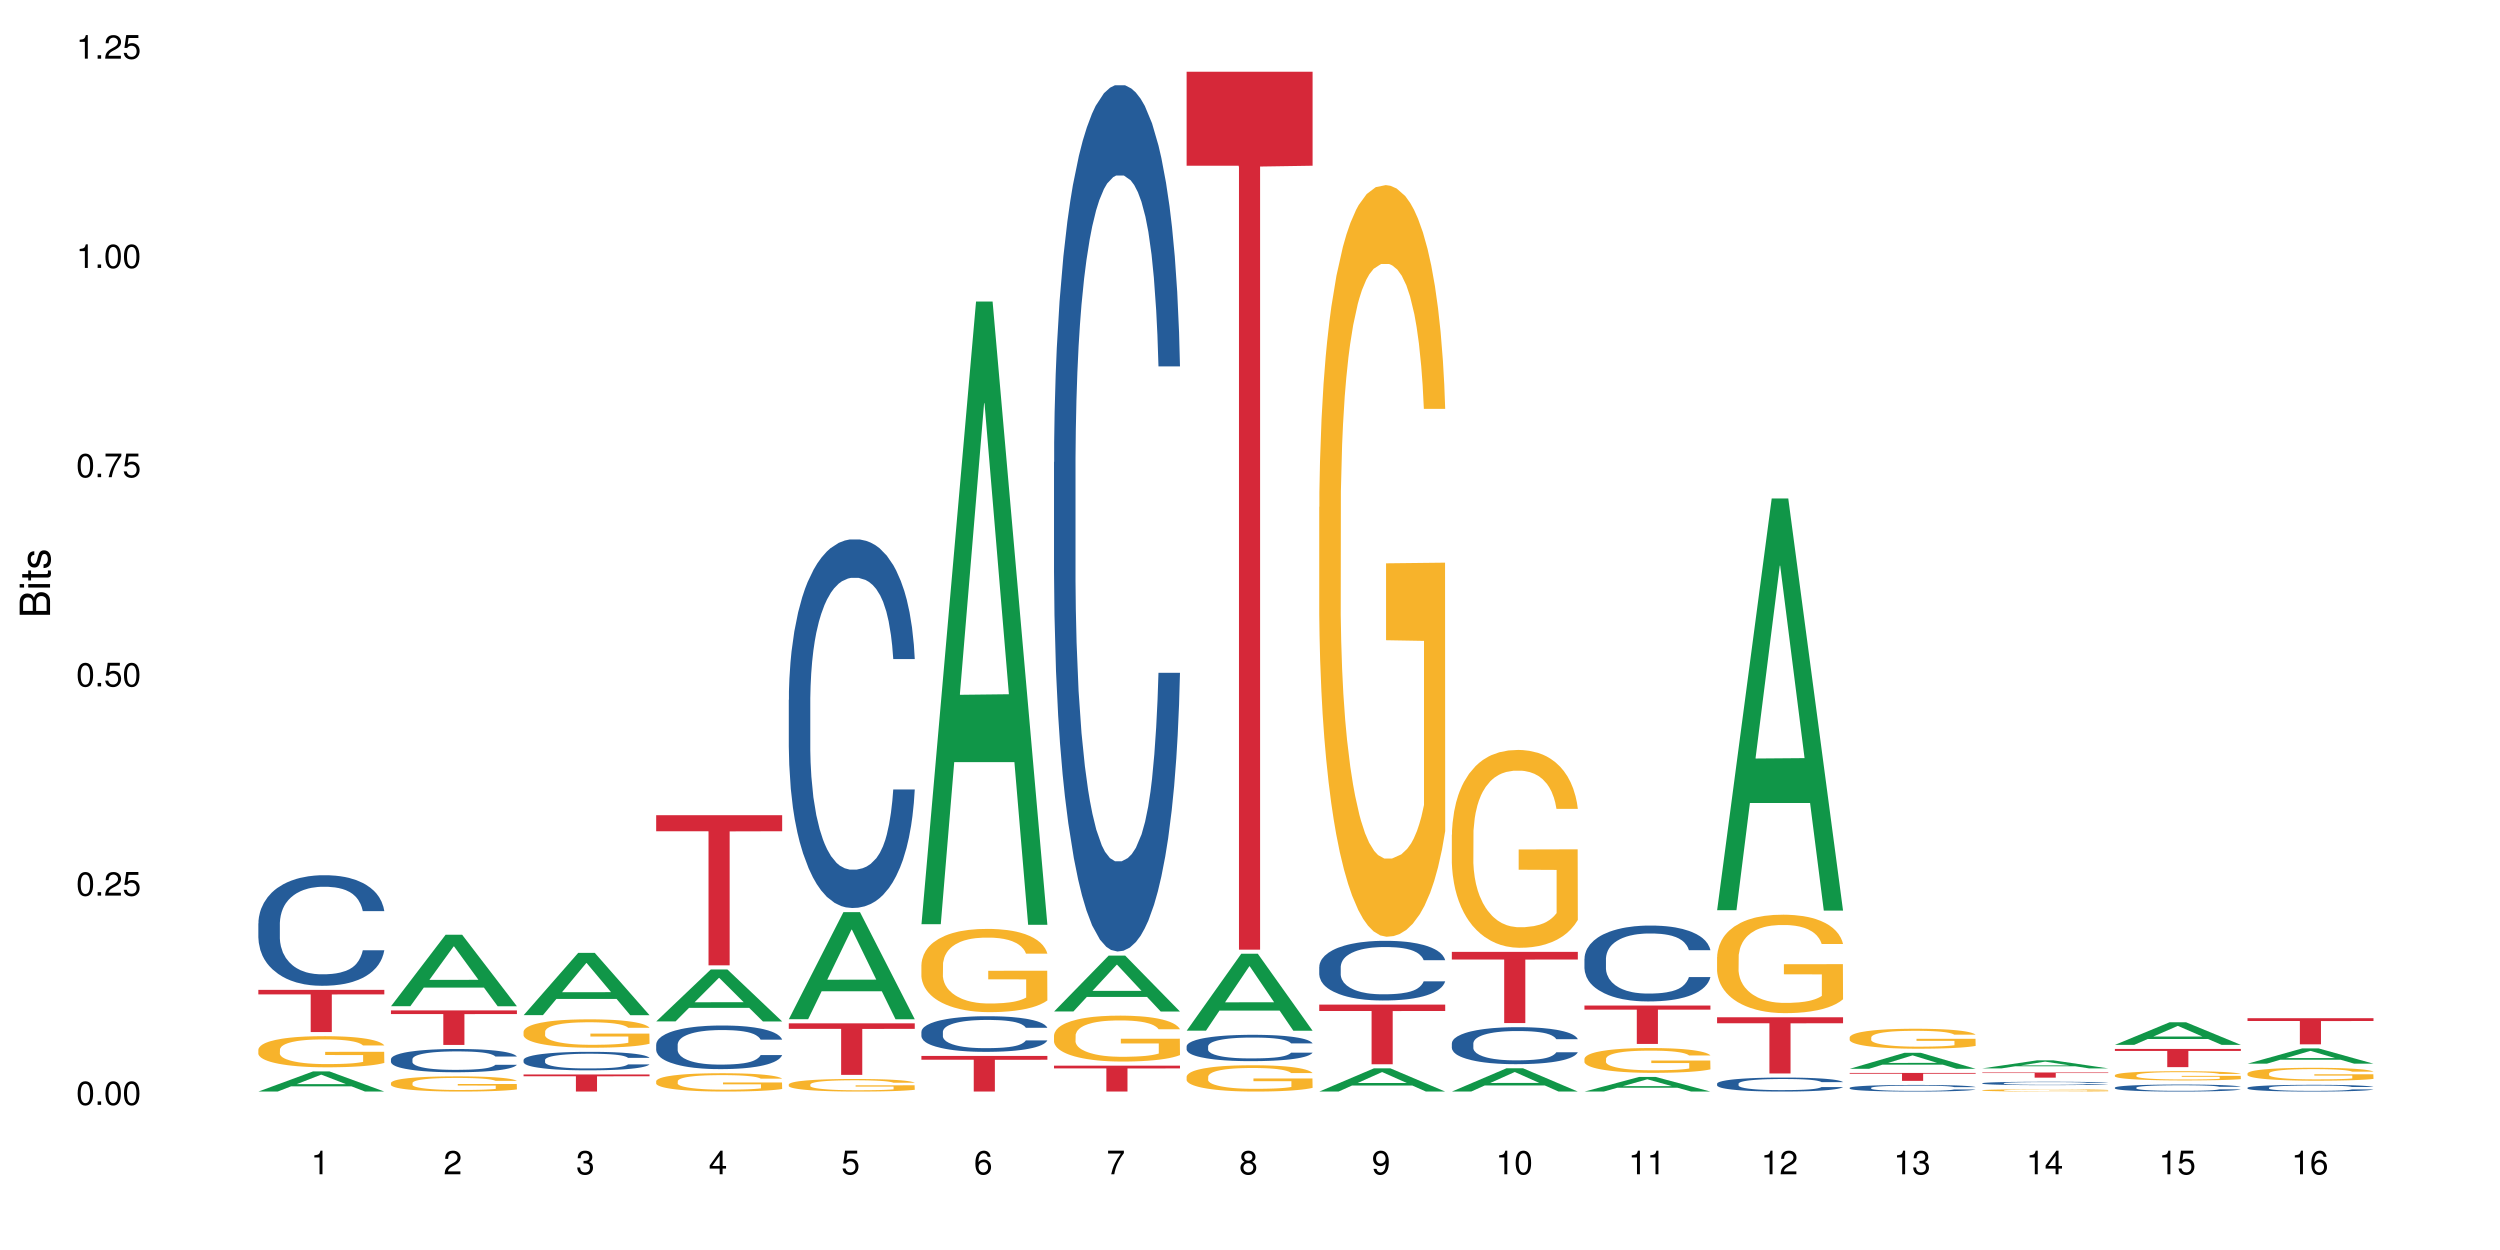 <?xml version="1.0" encoding="UTF-8"?>
<svg xmlns="http://www.w3.org/2000/svg" xmlns:xlink="http://www.w3.org/1999/xlink" width="720pt" height="360pt" viewBox="0 0 720 360" version="1.1">
<defs>
<g>
<symbol overflow="visible" id="glyph0-0">
<path style="stroke:none;" d=""/>
</symbol>
<symbol overflow="visible" id="glyph0-1">
<path style="stroke:none;" d="M 2.641 -6.797 C 2 -6.797 1.422 -6.531 1.078 -6.047 C 0.641 -5.453 0.406 -4.547 0.406 -3.297 C 0.406 -1 1.188 0.219 2.641 0.219 C 4.078 0.219 4.859 -1 4.859 -3.234 C 4.859 -4.562 4.656 -5.438 4.203 -6.047 C 3.844 -6.531 3.281 -6.797 2.641 -6.797 Z M 2.641 -6.047 C 3.547 -6.047 4 -5.125 4 -3.312 C 4 -1.375 3.562 -0.484 2.625 -0.484 C 1.734 -0.484 1.281 -1.422 1.281 -3.281 C 1.281 -5.141 1.734 -6.047 2.641 -6.047 Z M 2.641 -6.047 "/>
</symbol>
<symbol overflow="visible" id="glyph0-2">
<path style="stroke:none;" d="M 1.828 -1 L 0.828 -1 L 0.828 0 L 1.828 0 Z M 1.828 -1 "/>
</symbol>
<symbol overflow="visible" id="glyph0-3">
<path style="stroke:none;" d="M 4.859 -0.828 L 1.281 -0.828 C 1.359 -1.391 1.672 -1.75 2.5 -2.234 L 3.469 -2.75 C 4.406 -3.266 4.906 -3.969 4.906 -4.812 C 4.906 -5.375 4.672 -5.906 4.266 -6.266 C 3.859 -6.625 3.375 -6.797 2.719 -6.797 C 1.859 -6.797 1.219 -6.5 0.844 -5.922 C 0.609 -5.562 0.5 -5.125 0.484 -4.438 L 1.328 -4.438 C 1.359 -4.906 1.406 -5.188 1.531 -5.406 C 1.75 -5.812 2.188 -6.062 2.703 -6.062 C 3.469 -6.062 4.031 -5.516 4.031 -4.781 C 4.031 -4.25 3.719 -3.797 3.125 -3.438 L 2.234 -2.938 C 0.812 -2.141 0.406 -1.5 0.328 0 L 4.859 0 Z M 4.859 -0.828 "/>
</symbol>
<symbol overflow="visible" id="glyph0-4">
<path style="stroke:none;" d="M 4.562 -6.797 L 1.062 -6.797 L 0.547 -3.094 L 1.328 -3.094 C 1.719 -3.562 2.047 -3.734 2.578 -3.734 C 3.484 -3.734 4.062 -3.109 4.062 -2.094 C 4.062 -1.125 3.484 -0.531 2.578 -0.531 C 1.828 -0.531 1.375 -0.906 1.188 -1.672 L 0.328 -1.672 C 0.453 -1.109 0.547 -0.844 0.75 -0.594 C 1.125 -0.078 1.828 0.219 2.594 0.219 C 3.969 0.219 4.922 -0.781 4.922 -2.219 C 4.922 -3.562 4.031 -4.484 2.719 -4.484 C 2.25 -4.484 1.859 -4.359 1.469 -4.062 L 1.734 -5.969 L 4.562 -5.969 Z M 4.562 -6.797 "/>
</symbol>
<symbol overflow="visible" id="glyph0-5">
<path style="stroke:none;" d="M 4.984 -6.797 L 0.438 -6.797 L 0.438 -5.969 L 4.109 -5.969 C 2.5 -3.656 1.828 -2.234 1.328 0 L 2.219 0 C 2.594 -2.172 3.453 -4.047 4.984 -6.094 Z M 4.984 -6.797 "/>
</symbol>
<symbol overflow="visible" id="glyph0-6">
<path style="stroke:none;" d="M 2.484 -4.844 L 2.484 0 L 3.328 0 L 3.328 -6.797 L 2.766 -6.797 C 2.469 -5.75 2.281 -5.609 0.984 -5.453 L 0.984 -4.844 Z M 2.484 -4.844 "/>
</symbol>
<symbol overflow="visible" id="glyph0-7">
<path style="stroke:none;" d="M 2.125 -3.125 L 2.578 -3.125 C 3.516 -3.125 3.984 -2.703 3.984 -1.891 C 3.984 -1.031 3.469 -0.531 2.578 -0.531 C 1.656 -0.531 1.203 -0.984 1.156 -1.969 L 0.312 -1.969 C 0.344 -1.422 0.438 -1.078 0.609 -0.766 C 0.953 -0.109 1.625 0.219 2.547 0.219 C 3.953 0.219 4.859 -0.609 4.859 -1.906 C 4.859 -2.766 4.516 -3.25 3.703 -3.516 C 4.344 -3.766 4.656 -4.25 4.656 -4.938 C 4.656 -6.109 3.875 -6.797 2.578 -6.797 C 1.203 -6.797 0.484 -6.047 0.453 -4.609 L 1.297 -4.609 C 1.312 -5.016 1.344 -5.25 1.453 -5.453 C 1.641 -5.828 2.062 -6.062 2.594 -6.062 C 3.344 -6.062 3.797 -5.625 3.797 -4.906 C 3.797 -4.422 3.609 -4.141 3.25 -3.984 C 3.016 -3.891 2.719 -3.844 2.125 -3.844 Z M 2.125 -3.125 "/>
</symbol>
<symbol overflow="visible" id="glyph0-8">
<path style="stroke:none;" d="M 3.141 -1.625 L 3.141 0 L 3.984 0 L 3.984 -1.625 L 4.984 -1.625 L 4.984 -2.391 L 3.984 -2.391 L 3.984 -6.797 L 3.359 -6.797 L 0.266 -2.516 L 0.266 -1.625 Z M 3.141 -2.391 L 1 -2.391 L 3.141 -5.359 Z M 3.141 -2.391 "/>
</symbol>
<symbol overflow="visible" id="glyph0-9">
<path style="stroke:none;" d="M 4.781 -5.031 C 4.609 -6.141 3.891 -6.797 2.844 -6.797 C 2.094 -6.797 1.422 -6.438 1.031 -5.828 C 0.609 -5.172 0.406 -4.344 0.406 -3.094 C 0.406 -1.953 0.578 -1.234 0.984 -0.625 C 1.359 -0.078 1.953 0.219 2.703 0.219 C 3.984 0.219 4.922 -0.734 4.922 -2.078 C 4.922 -3.344 4.062 -4.234 2.844 -4.234 C 2.172 -4.234 1.641 -3.969 1.281 -3.469 C 1.281 -5.125 1.828 -6.047 2.797 -6.047 C 3.391 -6.047 3.797 -5.672 3.938 -5.031 Z M 2.734 -3.484 C 3.547 -3.484 4.062 -2.922 4.062 -2 C 4.062 -1.156 3.484 -0.531 2.703 -0.531 C 1.922 -0.531 1.328 -1.188 1.328 -2.047 C 1.328 -2.891 1.906 -3.484 2.734 -3.484 Z M 2.734 -3.484 "/>
</symbol>
<symbol overflow="visible" id="glyph0-10">
<path style="stroke:none;" d="M 3.75 -3.578 C 4.453 -4 4.688 -4.344 4.688 -4.984 C 4.688 -6.047 3.844 -6.797 2.641 -6.797 C 1.438 -6.797 0.594 -6.047 0.594 -4.984 C 0.594 -4.359 0.828 -4.016 1.516 -3.578 C 0.734 -3.203 0.359 -2.641 0.359 -1.891 C 0.359 -0.641 1.297 0.219 2.641 0.219 C 3.984 0.219 4.922 -0.641 4.922 -1.875 C 4.922 -2.641 4.531 -3.203 3.75 -3.578 Z M 2.641 -6.047 C 3.359 -6.047 3.812 -5.625 3.812 -4.969 C 3.812 -4.344 3.344 -3.922 2.641 -3.922 C 1.922 -3.922 1.453 -4.344 1.453 -4.984 C 1.453 -5.625 1.922 -6.047 2.641 -6.047 Z M 2.641 -3.203 C 3.484 -3.203 4.062 -2.672 4.062 -1.875 C 4.062 -1.062 3.484 -0.531 2.625 -0.531 C 1.797 -0.531 1.219 -1.078 1.219 -1.875 C 1.219 -2.672 1.797 -3.203 2.641 -3.203 Z M 2.641 -3.203 "/>
</symbol>
<symbol overflow="visible" id="glyph0-11">
<path style="stroke:none;" d="M 0.516 -1.547 C 0.672 -0.438 1.406 0.219 2.438 0.219 C 3.188 0.219 3.859 -0.141 4.266 -0.75 C 4.688 -1.406 4.891 -2.25 4.891 -3.484 C 4.891 -4.625 4.703 -5.359 4.312 -5.953 C 3.938 -6.5 3.344 -6.797 2.594 -6.797 C 1.297 -6.797 0.359 -5.844 0.359 -4.516 C 0.359 -3.25 1.234 -2.344 2.453 -2.344 C 3.094 -2.344 3.562 -2.578 4.016 -3.109 C 4 -1.453 3.469 -0.531 2.5 -0.531 C 1.906 -0.531 1.484 -0.906 1.359 -1.547 Z M 2.578 -6.062 C 3.375 -6.062 3.969 -5.406 3.969 -4.531 C 3.969 -3.688 3.375 -3.094 2.547 -3.094 C 1.734 -3.094 1.234 -3.672 1.234 -4.578 C 1.234 -5.438 1.797 -6.062 2.578 -6.062 Z M 2.578 -6.062 "/>
</symbol>
<symbol overflow="visible" id="glyph1-0">
<path style="stroke:none;" d=""/>
</symbol>
<symbol overflow="visible" id="glyph1-1">
<path style="stroke:none;" d="M 0 -0.953 L 0 -4.891 C 0 -5.719 -0.234 -6.344 -0.734 -6.797 C -1.188 -7.234 -1.812 -7.469 -2.5 -7.469 C -3.547 -7.469 -4.188 -7 -4.625 -5.875 C -4.984 -6.672 -5.641 -7.094 -6.531 -7.094 C -7.156 -7.094 -7.734 -6.859 -8.141 -6.391 C -8.562 -5.938 -8.75 -5.344 -8.75 -4.5 L -8.75 -0.953 Z M -4.984 -2.062 L -7.766 -2.062 L -7.766 -4.219 C -7.766 -4.844 -7.688 -5.203 -7.453 -5.5 C -7.219 -5.812 -6.859 -5.969 -6.375 -5.969 C -5.906 -5.969 -5.531 -5.812 -5.297 -5.5 C -5.062 -5.203 -4.984 -4.844 -4.984 -4.219 Z M -0.984 -2.062 L -4 -2.062 L -4 -4.781 C -4 -5.328 -3.859 -5.688 -3.578 -5.953 C -3.297 -6.219 -2.922 -6.359 -2.484 -6.359 C -2.062 -6.359 -1.688 -6.219 -1.406 -5.953 C -1.109 -5.688 -0.984 -5.328 -0.984 -4.781 Z M -0.984 -2.062 "/>
</symbol>
<symbol overflow="visible" id="glyph1-2">
<path style="stroke:none;" d="M -6.281 -1.797 L -6.281 -0.797 L 0 -0.797 L 0 -1.797 Z M -8.75 -1.797 L -8.75 -0.797 L -7.484 -0.797 L -7.484 -1.797 Z M -8.75 -1.797 "/>
</symbol>
<symbol overflow="visible" id="glyph1-3">
<path style="stroke:none;" d="M -6.281 -3.047 L -6.281 -2.016 L -8.016 -2.016 L -8.016 -1.016 L -6.281 -1.016 L -6.281 -0.172 L -5.469 -0.172 L -5.469 -1.016 L -0.719 -1.016 C -0.078 -1.016 0.281 -1.453 0.281 -2.234 C 0.281 -2.469 0.25 -2.719 0.188 -3.047 L -0.641 -3.047 C -0.609 -2.922 -0.594 -2.766 -0.594 -2.562 C -0.594 -2.141 -0.719 -2.016 -1.156 -2.016 L -5.469 -2.016 L -5.469 -3.047 Z M -6.281 -3.047 "/>
</symbol>
<symbol overflow="visible" id="glyph1-4">
<path style="stroke:none;" d="M -4.531 -5.25 C -5.766 -5.25 -6.469 -4.422 -6.469 -2.969 C -6.469 -1.516 -5.719 -0.562 -4.547 -0.562 C -3.562 -0.562 -3.094 -1.062 -2.734 -2.562 L -2.516 -3.484 C -2.344 -4.188 -2.094 -4.469 -1.625 -4.469 C -1.047 -4.469 -0.641 -3.875 -0.641 -3 C -0.641 -2.453 -0.797 -2 -1.062 -1.75 C -1.25 -1.594 -1.422 -1.531 -1.875 -1.469 L -1.875 -0.406 C -0.422 -0.453 0.281 -1.266 0.281 -2.922 C 0.281 -4.5 -0.5 -5.516 -1.719 -5.516 C -2.656 -5.516 -3.172 -4.984 -3.469 -3.734 L -3.703 -2.766 C -3.891 -1.953 -4.156 -1.609 -4.594 -1.609 C -5.172 -1.609 -5.547 -2.125 -5.547 -2.938 C -5.547 -3.75 -5.203 -4.172 -4.531 -4.203 Z M -4.531 -5.25 "/>
</symbol>
</g>
</defs>
<g id="surface58059">
<rect x="0" y="0" width="720" height="360" style="fill:rgb(100%,100%,100%);fill-opacity:1;stroke:none;"/>
<path style=" stroke:none;fill-rule:nonzero;fill:rgb(6.275%,58.824%,28.235%);fill-opacity:1;" d="M 74.402 314.363 L 74.441 314.359 L 90.141 308.57 L 94.906 308.57 L 110.684 314.371 L 105.141 314.371 L 101.188 312.855 L 83.859 312.855 L 79.984 314.363 L 74.402 314.363 L 85.527 312.23 L 99.598 312.223 L 92.582 309.516 L 92.504 309.512 L 92.426 309.527 L 85.488 312.223 L 85.527 312.23 Z M 74.402 314.363 "/>
<path style=" stroke:none;fill-rule:nonzero;fill:rgb(14.51%,36.078%,60%);fill-opacity:1;" d="M 74.402 265.934 L 74.445 265.902 L 74.445 265.207 L 74.578 264.102 L 74.891 262.703 L 75.199 261.742 L 75.996 260.027 L 77.102 258.371 L 78.25 257.09 L 79.094 256.332 L 79.844 255.754 L 81.57 254.676 L 82.676 254.125 L 83.871 253.629 L 85.332 253.133 L 86.395 252.844 L 88.781 252.379 L 90.551 252.176 L 91.922 252.086 L 94.887 252.086 L 96.66 252.203 L 97.941 252.348 L 99.355 252.582 L 100.551 252.844 L 102.633 253.484 L 104.488 254.297 L 105.332 254.762 L 106.656 255.664 L 107.676 256.539 L 108.383 257.293 L 109.18 258.371 L 109.887 259.68 L 110.418 261.164 L 110.684 262.414 L 104.488 262.414 L 104.18 261.25 L 103.828 260.348 L 103.164 259.156 L 102.5 258.312 L 101.57 257.469 L 100.73 256.914 L 99.578 256.363 L 98.562 256.016 L 97.5 255.754 L 96.48 255.578 L 94.535 255.402 L 92.277 255.402 L 91.438 255.461 L 89.711 255.695 L 88.781 255.898 L 87.453 256.305 L 86.527 256.684 L 85.418 257.266 L 84.668 257.758 L 83.738 258.516 L 83.074 259.184 L 82.32 260.145 L 81.879 260.871 L 81.48 261.688 L 81.129 262.645 L 80.863 263.664 L 80.684 264.738 L 80.598 265.785 L 80.598 270.297 L 80.684 271.344 L 80.906 272.562 L 81.48 274.34 L 82.32 275.879 L 83.297 277.102 L 84.227 277.973 L 84.754 278.383 L 85.465 278.848 L 86.57 279.43 L 88.164 280.012 L 89.094 280.242 L 90.508 280.477 L 91.969 280.594 L 93.914 280.594 L 95.641 280.477 L 96.789 280.332 L 97.984 280.098 L 99.621 279.602 L 100.641 279.137 L 101.523 278.586 L 102.188 278.031 L 102.633 277.566 L 103.297 276.664 L 103.828 275.676 L 104.223 274.66 L 104.488 273.668 L 110.684 273.668 L 110.418 274.832 L 110.02 275.969 L 109.621 276.812 L 109.004 277.828 L 108.297 278.73 L 107.277 279.75 L 106.438 280.418 L 105.332 281.145 L 104.312 281.699 L 103.207 282.191 L 101.57 282.773 L 100.508 283.066 L 99.355 283.328 L 97.984 283.559 L 96.262 283.762 L 94.402 283.879 L 92.676 283.91 L 90.816 283.852 L 89.445 283.734 L 87.633 283.473 L 85.375 282.949 L 83.738 282.395 L 82.453 281.844 L 81.348 281.262 L 80.109 280.477 L 78.516 279.195 L 77.543 278.207 L 76.879 277.395 L 76.129 276.258 L 75.598 275.242 L 74.977 273.613 L 74.535 271.547 L 74.402 269.945 Z M 74.402 265.934 "/>
<path style=" stroke:none;fill-rule:nonzero;fill:rgb(96.863%,70.196%,16.863%);fill-opacity:1;" d="M 74.402 302.258 L 74.445 302.25 L 74.445 302.086 L 74.625 301.719 L 75.066 301.211 L 75.641 300.793 L 76.262 300.465 L 76.66 300.293 L 77.324 300.047 L 77.898 299.867 L 79.359 299.496 L 81.215 299.152 L 82.234 299.004 L 83.383 298.867 L 85.02 298.711 L 85.773 298.652 L 88.074 298.523 L 90.684 298.441 L 93.562 298.414 L 94.887 298.422 L 96.703 298.457 L 99.18 298.547 L 100.598 298.629 L 101.703 298.711 L 102.852 298.816 L 104.27 298.98 L 105.598 299.176 L 106.656 299.375 L 107.719 299.621 L 108.605 299.883 L 109.355 300.168 L 110.02 300.512 L 110.418 300.801 L 110.684 301.086 L 104.535 301.086 L 104.18 300.801 L 103.781 300.578 L 103.117 300.309 L 102.453 300.113 L 101.789 299.957 L 100.551 299.742 L 99.488 299.613 L 98.164 299.496 L 96.879 299.422 L 95.418 299.375 L 94.535 299.359 L 92.188 299.359 L 90.066 299.414 L 88.828 299.48 L 87.941 299.547 L 86.703 299.668 L 85.949 299.766 L 85.508 299.832 L 84.18 300.086 L 83.297 300.316 L 82.809 300.473 L 82.191 300.719 L 81.746 300.941 L 81.262 301.266 L 80.996 301.512 L 80.641 302.07 L 80.598 303.547 L 80.73 303.855 L 80.996 304.191 L 81.348 304.488 L 81.879 304.801 L 82.41 305.039 L 83.34 305.355 L 84.137 305.57 L 84.754 305.711 L 85.949 305.93 L 86.438 306.004 L 87.586 306.152 L 88.781 306.266 L 90.242 306.363 L 91.348 306.414 L 93.117 306.457 L 95.375 306.457 L 98.031 306.406 L 99.711 306.34 L 100.863 306.273 L 101.613 306.219 L 102.543 306.129 L 103.207 306.047 L 103.828 305.957 L 104.578 305.816 L 104.578 303.855 L 93.648 303.848 L 93.648 302.93 L 110.641 302.922 L 110.684 306.129 L 109.754 306.348 L 108.605 306.562 L 107.5 306.727 L 106.348 306.863 L 104.711 307.02 L 103.383 307.121 L 101.348 307.234 L 99.488 307.309 L 97.543 307.355 L 95.816 307.383 L 93.781 307.391 L 91.969 307.375 L 90.02 307.324 L 88.473 307.258 L 87.059 307.176 L 85.641 307.07 L 83.871 306.898 L 82.719 306.758 L 81.527 306.586 L 80.332 306.383 L 79.27 306.16 L 78.562 305.988 L 77.852 305.793 L 77.102 305.547 L 76.395 305.266 L 75.863 305.012 L 75.375 304.727 L 75.023 304.457 L 74.668 304.086 L 74.492 303.793 L 74.402 303.539 Z M 74.402 302.258 "/>
<path style=" stroke:none;fill-rule:nonzero;fill:rgb(83.922%,15.686%,22.353%);fill-opacity:1;" d="M 74.402 285.086 L 110.684 285.086 L 110.684 286.387 L 95.562 286.398 L 95.562 297.234 L 89.48 297.234 L 89.48 286.41 L 89.391 286.387 L 74.402 286.387 Z M 74.402 285.086 "/>
<path style=" stroke:none;fill-rule:nonzero;fill:rgb(6.275%,58.824%,28.235%);fill-opacity:1;" d="M 112.594 289.793 L 112.633 289.773 L 128.332 269.211 L 133.102 269.211 L 148.875 289.809 L 143.332 289.809 L 139.379 284.434 L 122.051 284.434 L 118.176 289.793 L 112.594 289.793 L 123.719 282.207 L 137.789 282.188 L 130.773 272.574 L 130.695 272.555 L 130.617 272.613 L 123.68 282.188 L 123.719 282.207 Z M 112.594 289.793 "/>
<path style=" stroke:none;fill-rule:nonzero;fill:rgb(14.51%,36.078%,60%);fill-opacity:1;" d="M 112.594 305.027 L 112.637 305.02 L 112.637 304.871 L 112.77 304.641 L 113.082 304.348 L 113.391 304.145 L 114.188 303.781 L 115.293 303.434 L 116.445 303.164 L 117.285 303.004 L 118.035 302.883 L 119.762 302.656 L 120.867 302.539 L 122.062 302.438 L 123.523 302.332 L 124.586 302.27 L 126.973 302.172 L 128.746 302.129 L 130.117 302.113 L 133.082 302.113 L 134.852 302.137 L 136.133 302.168 L 137.551 302.215 L 138.742 302.27 L 140.824 302.406 L 142.684 302.578 L 143.523 302.676 L 144.852 302.863 L 145.867 303.047 L 146.574 303.207 L 147.371 303.434 L 148.078 303.711 L 148.609 304.023 L 148.875 304.285 L 142.684 304.285 L 142.371 304.039 L 142.02 303.852 L 141.355 303.598 L 140.691 303.422 L 139.762 303.246 L 138.922 303.129 L 137.77 303.012 L 136.754 302.938 L 135.691 302.883 L 134.672 302.848 L 132.727 302.809 L 130.469 302.809 L 129.629 302.82 L 127.902 302.871 L 126.973 302.914 L 125.648 303 L 124.719 303.078 L 123.613 303.203 L 122.859 303.305 L 121.93 303.465 L 121.266 303.605 L 120.516 303.809 L 120.07 303.961 L 119.672 304.133 L 119.32 304.336 L 119.055 304.547 L 118.879 304.773 L 118.789 304.996 L 118.789 305.945 L 118.879 306.164 L 119.098 306.422 L 119.672 306.797 L 120.516 307.121 L 121.488 307.379 L 122.418 307.562 L 122.949 307.648 L 123.656 307.746 L 124.762 307.867 L 126.355 307.988 L 127.285 308.039 L 128.699 308.086 L 130.16 308.113 L 132.105 308.113 L 133.832 308.086 L 134.984 308.059 L 136.176 308.008 L 137.816 307.902 L 138.832 307.805 L 139.719 307.688 L 140.383 307.574 L 140.824 307.477 L 141.488 307.285 L 142.02 307.078 L 142.418 306.863 L 142.684 306.656 L 148.875 306.656 L 148.609 306.898 L 148.211 307.137 L 147.816 307.316 L 147.195 307.531 L 146.488 307.719 L 145.469 307.934 L 144.629 308.074 L 143.523 308.227 L 142.504 308.344 L 141.398 308.449 L 139.762 308.57 L 138.699 308.633 L 137.551 308.688 L 136.176 308.738 L 134.453 308.777 L 132.594 308.805 L 130.867 308.809 L 129.008 308.797 L 127.637 308.773 L 125.824 308.719 L 123.566 308.609 L 121.93 308.492 L 120.648 308.375 L 119.539 308.254 L 118.301 308.086 L 116.711 307.816 L 115.734 307.609 L 115.07 307.438 L 114.32 307.199 L 113.789 306.984 L 113.168 306.641 L 112.727 306.207 L 112.594 305.871 Z M 112.594 305.027 "/>
<path style=" stroke:none;fill-rule:nonzero;fill:rgb(96.863%,70.196%,16.863%);fill-opacity:1;" d="M 112.594 311.867 L 112.637 311.863 L 112.637 311.781 L 112.816 311.602 L 113.258 311.355 L 113.832 311.148 L 114.453 310.988 L 114.852 310.906 L 115.516 310.785 L 116.09 310.699 L 117.551 310.516 L 119.406 310.348 L 120.426 310.277 L 121.574 310.211 L 123.215 310.133 L 123.965 310.105 L 126.266 310.043 L 128.875 310 L 131.754 309.988 L 133.082 309.992 L 134.895 310.008 L 137.371 310.055 L 138.789 310.094 L 139.895 310.133 L 141.043 310.184 L 142.461 310.266 L 143.789 310.363 L 144.852 310.457 L 145.91 310.578 L 146.797 310.707 L 147.551 310.844 L 148.211 311.016 L 148.609 311.152 L 148.875 311.293 L 142.727 311.293 L 142.371 311.152 L 141.973 311.047 L 141.309 310.914 L 140.648 310.816 L 139.984 310.742 L 138.742 310.637 L 137.684 310.574 L 136.355 310.516 L 135.07 310.48 L 133.609 310.457 L 132.727 310.449 L 130.383 310.449 L 128.258 310.477 L 127.02 310.508 L 126.133 310.543 L 124.895 310.602 L 124.141 310.648 L 123.699 310.68 L 122.371 310.805 L 121.488 310.918 L 121 310.992 L 120.383 311.113 L 119.938 311.223 L 119.453 311.383 L 119.188 311.5 L 118.832 311.773 L 118.789 312.492 L 118.922 312.645 L 119.188 312.809 L 119.539 312.953 L 120.07 313.105 L 120.602 313.223 L 121.531 313.379 L 122.328 313.48 L 122.949 313.551 L 124.141 313.66 L 124.629 313.695 L 125.781 313.766 L 126.973 313.824 L 128.434 313.871 L 129.539 313.895 L 131.309 313.914 L 133.566 313.914 L 136.223 313.891 L 137.902 313.859 L 139.055 313.828 L 139.805 313.797 L 140.734 313.754 L 141.398 313.715 L 142.02 313.672 L 142.77 313.602 L 142.77 312.645 L 131.84 312.641 L 131.84 312.195 L 148.832 312.191 L 148.875 313.754 L 147.949 313.863 L 146.797 313.965 L 145.691 314.047 L 144.539 314.113 L 142.902 314.191 L 141.574 314.238 L 139.539 314.293 L 137.684 314.332 L 135.734 314.355 L 134.008 314.367 L 131.973 314.371 L 130.16 314.363 L 128.215 314.34 L 126.664 314.305 L 125.25 314.266 L 123.832 314.215 L 122.062 314.129 L 120.914 314.062 L 119.719 313.98 L 118.523 313.879 L 117.461 313.77 L 116.754 313.688 L 116.047 313.59 L 115.293 313.469 L 114.586 313.336 L 114.055 313.211 L 113.566 313.07 L 113.215 312.938 L 112.859 312.758 L 112.684 312.613 L 112.594 312.488 Z M 112.594 311.867 "/>
<path style=" stroke:none;fill-rule:nonzero;fill:rgb(83.922%,15.686%,22.353%);fill-opacity:1;" d="M 112.594 290.988 L 148.875 290.988 L 148.875 292.055 L 133.754 292.062 L 133.754 300.934 L 127.672 300.934 L 127.672 292.074 L 127.582 292.055 L 112.594 292.055 Z M 112.594 290.988 "/>
<path style=" stroke:none;fill-rule:nonzero;fill:rgb(6.275%,58.824%,28.235%);fill-opacity:1;" d="M 150.785 292.367 L 150.824 292.352 L 166.523 274.426 L 171.293 274.426 L 187.07 292.383 L 181.523 292.383 L 177.57 287.695 L 160.246 287.695 L 156.367 292.367 L 150.785 292.367 L 161.91 285.758 L 175.98 285.742 L 168.965 277.363 L 168.887 277.344 L 168.812 277.395 L 161.871 285.742 L 161.91 285.758 Z M 150.785 292.367 "/>
<path style=" stroke:none;fill-rule:nonzero;fill:rgb(14.51%,36.078%,60%);fill-opacity:1;" d="M 150.785 305.25 L 150.832 305.246 L 150.832 305.129 L 150.965 304.941 L 151.273 304.707 L 151.582 304.547 L 152.379 304.258 L 153.484 303.98 L 154.637 303.766 L 155.477 303.641 L 156.227 303.543 L 157.953 303.363 L 159.059 303.27 L 160.254 303.188 L 161.715 303.105 L 162.777 303.055 L 165.168 302.977 L 166.938 302.941 L 168.309 302.93 L 171.273 302.93 L 173.043 302.949 L 174.324 302.973 L 175.742 303.012 L 176.938 303.055 L 179.016 303.164 L 180.875 303.301 L 181.715 303.379 L 183.043 303.527 L 184.059 303.676 L 184.77 303.801 L 185.562 303.98 L 186.273 304.203 L 186.805 304.449 L 187.07 304.66 L 180.875 304.66 L 180.562 304.465 L 180.211 304.312 L 179.547 304.113 L 178.883 303.973 L 177.953 303.832 L 177.113 303.738 L 175.961 303.645 L 174.945 303.586 L 173.883 303.543 L 172.863 303.512 L 170.918 303.484 L 168.66 303.484 L 167.82 303.492 L 166.094 303.531 L 165.168 303.566 L 163.84 303.637 L 162.91 303.699 L 161.805 303.797 L 161.051 303.879 L 160.121 304.008 L 159.457 304.117 L 158.707 304.277 L 158.266 304.402 L 157.867 304.539 L 157.512 304.699 L 157.246 304.871 L 157.07 305.051 L 156.98 305.227 L 156.98 305.98 L 157.07 306.156 L 157.289 306.363 L 157.867 306.66 L 158.707 306.918 L 159.68 307.121 L 160.609 307.27 L 161.141 307.336 L 161.848 307.414 L 162.953 307.512 L 164.547 307.609 L 165.477 307.648 L 166.891 307.688 L 168.352 307.707 L 170.301 307.707 L 172.023 307.688 L 173.176 307.664 L 174.371 307.625 L 176.008 307.543 L 177.023 307.465 L 177.91 307.371 L 178.574 307.277 L 179.016 307.199 L 179.68 307.051 L 180.211 306.883 L 180.609 306.711 L 180.875 306.547 L 187.07 306.547 L 186.805 306.742 L 186.406 306.934 L 186.008 307.074 L 185.387 307.242 L 184.68 307.395 L 183.66 307.566 L 182.82 307.68 L 181.715 307.801 L 180.695 307.895 L 179.59 307.977 L 177.953 308.074 L 176.891 308.121 L 175.742 308.164 L 174.371 308.203 L 172.645 308.238 L 170.785 308.258 L 169.059 308.262 L 167.203 308.254 L 165.828 308.234 L 164.016 308.191 L 161.758 308.102 L 160.121 308.008 L 158.84 307.918 L 157.734 307.82 L 156.492 307.688 L 154.902 307.473 L 153.926 307.309 L 153.266 307.172 L 152.512 306.98 L 151.98 306.809 L 151.359 306.535 L 150.918 306.191 L 150.785 305.922 Z M 150.785 305.25 "/>
<path style=" stroke:none;fill-rule:nonzero;fill:rgb(96.863%,70.196%,16.863%);fill-opacity:1;" d="M 150.785 297.07 L 150.832 297.062 L 150.832 296.914 L 151.008 296.578 L 151.449 296.113 L 152.023 295.73 L 152.645 295.434 L 153.043 295.277 L 153.707 295.051 L 154.281 294.887 L 155.742 294.551 L 157.602 294.238 L 158.617 294.102 L 159.77 293.977 L 161.406 293.832 L 162.156 293.781 L 164.457 293.66 L 167.07 293.586 L 169.945 293.562 L 171.273 293.57 L 173.086 293.602 L 175.562 293.684 L 176.98 293.758 L 178.086 293.832 L 179.238 293.93 L 180.652 294.078 L 181.98 294.258 L 183.043 294.438 L 184.105 294.664 L 184.988 294.902 L 185.742 295.164 L 186.406 295.477 L 186.805 295.738 L 187.07 296 L 180.918 296 L 180.562 295.738 L 180.164 295.539 L 179.504 295.289 L 178.84 295.109 L 178.176 294.969 L 176.938 294.773 L 175.875 294.656 L 174.547 294.551 L 173.262 294.484 L 171.805 294.438 L 170.918 294.422 L 168.574 294.422 L 166.449 294.477 L 165.211 294.535 L 164.324 294.594 L 163.086 294.707 L 162.336 294.797 L 161.891 294.855 L 160.566 295.09 L 159.68 295.297 L 159.191 295.441 L 158.574 295.664 L 158.133 295.867 L 157.645 296.164 L 157.379 296.391 L 157.023 296.898 L 156.98 298.242 L 157.113 298.527 L 157.379 298.832 L 157.734 299.102 L 158.266 299.387 L 158.793 299.605 L 159.723 299.895 L 160.52 300.09 L 161.141 300.215 L 162.336 300.418 L 162.82 300.484 L 163.973 300.621 L 165.168 300.727 L 166.625 300.816 L 167.734 300.859 L 169.504 300.898 L 171.758 300.898 L 174.414 300.852 L 176.094 300.793 L 177.246 300.73 L 177.996 300.68 L 178.926 300.598 L 179.59 300.523 L 180.211 300.441 L 180.961 300.312 L 180.961 298.527 L 170.035 298.52 L 170.035 297.684 L 187.023 297.676 L 187.07 300.598 L 186.141 300.801 L 184.988 300.992 L 183.883 301.145 L 182.73 301.27 L 181.094 301.414 L 179.77 301.504 L 177.73 301.605 L 175.875 301.676 L 173.926 301.719 L 172.203 301.742 L 170.168 301.75 L 168.352 301.734 L 166.406 301.688 L 164.855 301.629 L 163.441 301.555 L 162.023 301.457 L 160.254 301.301 L 159.105 301.172 L 157.91 301.016 L 156.715 300.828 L 155.652 300.629 L 154.945 300.469 L 154.238 300.293 L 153.484 300.066 L 152.777 299.812 L 152.246 299.582 L 151.758 299.32 L 151.406 299.074 L 151.051 298.738 L 150.875 298.469 L 150.785 298.234 Z M 150.785 297.07 "/>
<path style=" stroke:none;fill-rule:nonzero;fill:rgb(83.922%,15.686%,22.353%);fill-opacity:1;" d="M 150.785 309.441 L 187.07 309.441 L 187.07 309.969 L 171.945 309.977 L 171.945 314.371 L 165.863 314.371 L 165.863 309.98 L 165.773 309.969 L 150.785 309.969 Z M 150.785 309.441 "/>
<path style=" stroke:none;fill-rule:nonzero;fill:rgb(6.275%,58.824%,28.235%);fill-opacity:1;" d="M 188.977 294.16 L 189.016 294.148 L 204.715 279.199 L 209.484 279.199 L 225.262 294.176 L 219.719 294.176 L 215.762 290.266 L 198.438 290.266 L 194.559 294.16 L 188.977 294.16 L 200.102 288.648 L 214.176 288.633 L 207.156 281.645 L 207.082 281.633 L 207.004 281.672 L 200.062 288.633 L 200.102 288.648 Z M 188.977 294.16 "/>
<path style=" stroke:none;fill-rule:nonzero;fill:rgb(14.51%,36.078%,60%);fill-opacity:1;" d="M 188.977 300.816 L 189.023 300.805 L 189.023 300.531 L 189.156 300.094 L 189.465 299.543 L 189.773 299.164 L 190.57 298.488 L 191.676 297.832 L 192.828 297.328 L 193.668 297.031 L 194.422 296.801 L 196.145 296.375 L 197.254 296.156 L 198.445 295.965 L 199.906 295.77 L 200.969 295.652 L 203.359 295.469 L 205.129 295.391 L 206.5 295.355 L 209.465 295.355 L 211.234 295.402 L 212.516 295.457 L 213.934 295.551 L 215.129 295.652 L 217.207 295.906 L 219.066 296.227 L 219.906 296.41 L 221.234 296.766 L 222.25 297.109 L 222.961 297.41 L 223.758 297.832 L 224.465 298.352 L 224.996 298.934 L 225.262 299.43 L 219.066 299.43 L 218.758 298.969 L 218.402 298.613 L 217.738 298.145 L 217.074 297.809 L 216.145 297.477 L 215.305 297.258 L 214.156 297.043 L 213.137 296.902 L 212.074 296.801 L 211.059 296.73 L 209.109 296.664 L 206.855 296.664 L 206.012 296.688 L 204.289 296.777 L 203.359 296.859 L 202.031 297.02 L 201.102 297.168 L 199.996 297.398 L 199.242 297.594 L 198.312 297.891 L 197.652 298.156 L 196.898 298.535 L 196.457 298.82 L 196.059 299.141 L 195.703 299.52 L 195.438 299.922 L 195.262 300.348 L 195.172 300.758 L 195.172 302.539 L 195.262 302.949 L 195.48 303.434 L 196.059 304.133 L 196.898 304.742 L 197.871 305.223 L 198.801 305.566 L 199.332 305.727 L 200.039 305.91 L 201.145 306.141 L 202.738 306.371 L 203.668 306.461 L 205.082 306.555 L 206.543 306.602 L 208.492 306.602 L 210.215 306.555 L 211.367 306.496 L 212.562 306.406 L 214.199 306.211 L 215.215 306.027 L 216.102 305.809 L 216.766 305.59 L 217.207 305.406 L 217.871 305.051 L 218.402 304.66 L 218.801 304.258 L 219.066 303.867 L 225.262 303.867 L 224.996 304.328 L 224.598 304.777 L 224.199 305.109 L 223.578 305.512 L 222.871 305.867 L 221.852 306.266 L 221.012 306.531 L 219.906 306.816 L 218.891 307.035 L 217.781 307.23 L 216.145 307.461 L 215.082 307.574 L 213.934 307.68 L 212.562 307.77 L 210.836 307.852 L 208.977 307.898 L 207.254 307.906 L 205.395 307.887 L 204.023 307.84 L 202.207 307.734 L 199.953 307.531 L 198.312 307.312 L 197.031 307.094 L 195.926 306.863 L 194.688 306.555 L 193.094 306.051 L 192.121 305.66 L 191.457 305.336 L 190.703 304.891 L 190.172 304.488 L 189.555 303.848 L 189.109 303.031 L 188.977 302.398 Z M 188.977 300.816 "/>
<path style=" stroke:none;fill-rule:nonzero;fill:rgb(96.863%,70.196%,16.863%);fill-opacity:1;" d="M 188.977 311.352 L 189.023 311.344 L 189.023 311.25 L 189.199 311.031 L 189.641 310.734 L 190.219 310.488 L 190.836 310.293 L 191.234 310.191 L 191.898 310.047 L 192.473 309.941 L 193.934 309.723 L 195.793 309.523 L 196.809 309.434 L 197.961 309.352 L 199.598 309.262 L 200.348 309.227 L 202.648 309.152 L 205.262 309.102 L 208.137 309.086 L 209.465 309.094 L 211.277 309.113 L 213.758 309.164 L 215.172 309.215 L 216.277 309.262 L 217.43 309.324 L 218.844 309.422 L 220.172 309.535 L 221.234 309.652 L 222.297 309.797 L 223.18 309.953 L 223.934 310.121 L 224.598 310.324 L 224.996 310.492 L 225.262 310.66 L 219.109 310.66 L 218.758 310.492 L 218.359 310.363 L 217.695 310.203 L 217.031 310.086 L 216.367 309.996 L 215.129 309.871 L 214.066 309.793 L 212.738 309.723 L 211.457 309.68 L 209.996 309.652 L 209.109 309.641 L 206.766 309.641 L 204.641 309.676 L 203.402 309.715 L 202.516 309.754 L 201.277 309.824 L 200.527 309.883 L 200.086 309.922 L 198.758 310.07 L 197.871 310.207 L 197.387 310.297 L 196.766 310.445 L 196.324 310.574 L 195.836 310.766 L 195.57 310.91 L 195.219 311.238 L 195.172 312.109 L 195.305 312.293 L 195.57 312.488 L 195.926 312.664 L 196.457 312.848 L 196.988 312.984 L 197.914 313.176 L 198.711 313.301 L 199.332 313.383 L 200.527 313.512 L 201.012 313.555 L 202.164 313.641 L 203.359 313.711 L 204.82 313.77 L 205.926 313.797 L 207.695 313.82 L 209.949 313.82 L 212.605 313.793 L 214.289 313.754 L 215.438 313.715 L 216.191 313.68 L 217.117 313.629 L 217.781 313.578 L 218.402 313.527 L 219.156 313.445 L 219.156 312.293 L 208.227 312.285 L 208.227 311.746 L 225.215 311.742 L 225.262 313.629 L 224.332 313.758 L 223.18 313.883 L 222.074 313.98 L 220.926 314.062 L 219.289 314.152 L 217.961 314.211 L 215.926 314.277 L 214.066 314.324 L 212.117 314.352 L 210.395 314.367 L 208.359 314.371 L 206.543 314.359 L 204.598 314.332 L 203.047 314.293 L 201.633 314.246 L 200.215 314.184 L 198.445 314.082 L 197.297 314 L 196.102 313.898 L 194.906 313.777 L 193.844 313.648 L 193.137 313.547 L 192.43 313.43 L 191.676 313.285 L 190.969 313.121 L 190.438 312.973 L 189.953 312.801 L 189.598 312.645 L 189.242 312.426 L 189.066 312.254 L 188.977 312.102 Z M 188.977 311.352 "/>
<path style=" stroke:none;fill-rule:nonzero;fill:rgb(83.922%,15.686%,22.353%);fill-opacity:1;" d="M 188.977 234.77 L 225.262 234.77 L 225.262 239.398 L 210.141 239.438 L 210.141 278.02 L 204.055 278.02 L 204.055 239.48 L 203.969 239.398 L 188.977 239.398 Z M 188.977 234.77 "/>
<path style=" stroke:none;fill-rule:nonzero;fill:rgb(6.275%,58.824%,28.235%);fill-opacity:1;" d="M 227.172 293.52 L 227.207 293.488 L 242.906 262.691 L 247.676 262.691 L 263.453 293.547 L 257.91 293.547 L 253.957 285.492 L 236.629 285.492 L 232.75 293.52 L 227.172 293.52 L 238.297 282.16 L 252.367 282.133 L 245.352 267.734 L 245.273 267.703 L 245.195 267.789 L 238.258 282.133 L 238.297 282.16 Z M 227.172 293.52 "/>
<path style=" stroke:none;fill-rule:nonzero;fill:rgb(14.51%,36.078%,60%);fill-opacity:1;" d="M 227.172 201.555 L 227.215 201.457 L 227.215 199.129 L 227.348 195.441 L 227.656 190.785 L 227.965 187.582 L 228.762 181.859 L 229.867 176.328 L 231.02 172.059 L 231.859 169.535 L 232.613 167.598 L 234.34 164.008 L 235.445 162.164 L 236.641 160.512 L 238.098 158.863 L 239.16 157.895 L 241.551 156.34 L 243.32 155.664 L 244.691 155.371 L 247.656 155.371 L 249.426 155.758 L 250.711 156.246 L 252.125 157.02 L 253.32 157.895 L 255.398 160.027 L 257.258 162.746 L 258.098 164.297 L 259.426 167.305 L 260.445 170.215 L 261.152 172.738 L 261.949 176.328 L 262.656 180.695 L 263.188 185.641 L 263.453 189.812 L 257.258 189.812 L 256.949 185.934 L 256.594 182.926 L 255.93 178.949 L 255.266 176.133 L 254.336 173.32 L 253.496 171.477 L 252.348 169.633 L 251.328 168.469 L 250.266 167.598 L 249.25 167.016 L 247.301 166.434 L 245.047 166.434 L 244.203 166.625 L 242.48 167.402 L 241.551 168.082 L 240.223 169.438 L 239.293 170.699 L 238.188 172.641 L 237.434 174.289 L 236.508 176.812 L 235.844 179.043 L 235.09 182.246 L 234.648 184.672 L 234.25 187.387 L 233.895 190.59 L 233.629 193.984 L 233.453 197.574 L 233.363 201.066 L 233.363 216.105 L 233.453 219.598 L 233.676 223.672 L 234.25 229.594 L 235.09 234.734 L 236.062 238.809 L 236.992 241.719 L 237.523 243.078 L 238.23 244.629 L 239.34 246.57 L 240.93 248.512 L 241.859 249.289 L 243.277 250.062 L 244.734 250.453 L 246.684 250.453 L 248.41 250.062 L 249.559 249.578 L 250.754 248.801 L 252.391 247.152 L 253.41 245.602 L 254.293 243.758 L 254.957 241.914 L 255.398 240.359 L 256.062 237.355 L 256.594 234.055 L 256.992 230.66 L 257.258 227.359 L 263.453 227.359 L 263.188 231.242 L 262.789 235.023 L 262.391 237.84 L 261.77 241.234 L 261.062 244.242 L 260.047 247.637 L 259.203 249.871 L 258.098 252.293 L 257.082 254.137 L 255.977 255.789 L 254.336 257.727 L 253.277 258.699 L 252.125 259.57 L 250.754 260.348 L 249.027 261.027 L 247.168 261.414 L 245.445 261.512 L 243.586 261.316 L 242.215 260.93 L 240.398 260.055 L 238.145 258.309 L 236.508 256.465 L 235.223 254.625 L 234.117 252.684 L 232.879 250.062 L 231.285 245.793 L 230.312 242.496 L 229.648 239.777 L 228.895 235.996 L 228.363 232.602 L 227.746 227.168 L 227.305 220.277 L 227.172 214.941 Z M 227.172 201.555 "/>
<path style=" stroke:none;fill-rule:nonzero;fill:rgb(96.863%,70.196%,16.863%);fill-opacity:1;" d="M 227.172 312.297 L 227.215 312.293 L 227.215 312.227 L 227.391 312.078 L 227.832 311.875 L 228.41 311.707 L 229.027 311.574 L 229.426 311.504 L 230.09 311.402 L 230.664 311.332 L 232.125 311.184 L 233.984 311.043 L 235 310.984 L 236.152 310.926 L 237.789 310.863 L 238.543 310.84 L 240.844 310.789 L 243.453 310.754 L 246.328 310.746 L 247.656 310.75 L 249.469 310.762 L 251.949 310.797 L 253.363 310.832 L 254.469 310.863 L 255.621 310.906 L 257.035 310.973 L 258.363 311.055 L 259.426 311.133 L 260.488 311.23 L 261.371 311.336 L 262.125 311.453 L 262.789 311.594 L 263.188 311.707 L 263.453 311.824 L 257.301 311.824 L 256.949 311.707 L 256.551 311.617 L 255.887 311.508 L 255.223 311.43 L 254.559 311.367 L 253.32 311.281 L 252.258 311.227 L 250.93 311.184 L 249.648 311.152 L 248.188 311.133 L 247.301 311.125 L 244.957 311.125 L 242.832 311.148 L 241.594 311.176 L 240.711 311.203 L 239.469 311.25 L 238.719 311.293 L 238.277 311.316 L 236.949 311.422 L 236.062 311.512 L 235.578 311.574 L 234.957 311.676 L 234.516 311.766 L 234.027 311.898 L 233.762 311.996 L 233.41 312.223 L 233.363 312.816 L 233.496 312.945 L 233.762 313.078 L 234.117 313.199 L 234.648 313.324 L 235.18 313.422 L 236.109 313.551 L 236.906 313.637 L 237.523 313.691 L 238.719 313.781 L 239.207 313.812 L 240.355 313.871 L 241.551 313.918 L 243.012 313.957 L 244.117 313.977 L 245.887 313.992 L 248.145 313.992 L 250.797 313.973 L 252.48 313.945 L 253.629 313.922 L 254.383 313.898 L 255.312 313.859 L 255.977 313.828 L 256.594 313.793 L 257.348 313.734 L 257.348 312.945 L 246.418 312.941 L 246.418 312.57 L 263.406 312.566 L 263.453 313.859 L 262.523 313.949 L 261.371 314.035 L 260.266 314.102 L 259.117 314.16 L 257.48 314.223 L 256.152 314.262 L 254.117 314.309 L 252.258 314.336 L 250.312 314.355 L 248.586 314.367 L 246.551 314.371 L 244.734 314.363 L 242.789 314.344 L 241.242 314.316 L 239.824 314.285 L 238.41 314.242 L 236.641 314.172 L 235.488 314.117 L 234.293 314.047 L 233.098 313.965 L 232.039 313.875 L 231.328 313.805 L 230.621 313.727 L 229.867 313.625 L 229.16 313.512 L 228.629 313.41 L 228.145 313.293 L 227.789 313.184 L 227.434 313.035 L 227.258 312.918 L 227.172 312.812 Z M 227.172 312.297 "/>
<path style=" stroke:none;fill-rule:nonzero;fill:rgb(83.922%,15.686%,22.353%);fill-opacity:1;" d="M 227.172 294.727 L 263.453 294.727 L 263.453 296.316 L 248.332 296.328 L 248.332 309.566 L 242.246 309.566 L 242.246 296.344 L 242.16 296.316 L 227.172 296.316 Z M 227.172 294.727 "/>
<path style=" stroke:none;fill-rule:nonzero;fill:rgb(6.275%,58.824%,28.235%);fill-opacity:1;" d="M 265.363 266.172 L 265.402 266.004 L 281.102 86.844 L 285.867 86.844 L 301.645 266.344 L 296.102 266.344 L 292.148 219.488 L 274.82 219.488 L 270.945 266.172 L 265.363 266.172 L 276.488 200.105 L 290.559 199.938 L 283.543 116.172 L 283.465 116 L 283.387 116.508 L 276.449 199.938 L 276.488 200.105 Z M 265.363 266.172 "/>
<path style=" stroke:none;fill-rule:nonzero;fill:rgb(14.51%,36.078%,60%);fill-opacity:1;" d="M 265.363 297.141 L 265.406 297.133 L 265.406 296.906 L 265.539 296.551 L 265.848 296.102 L 266.16 295.793 L 266.953 295.238 L 268.062 294.703 L 269.211 294.293 L 270.051 294.047 L 270.805 293.859 L 272.531 293.516 L 273.637 293.336 L 274.832 293.176 L 276.289 293.016 L 277.352 292.922 L 279.742 292.773 L 281.512 292.707 L 282.883 292.68 L 285.848 292.68 L 287.617 292.719 L 288.902 292.766 L 290.316 292.84 L 291.512 292.922 L 293.59 293.129 L 295.449 293.391 L 296.289 293.543 L 297.617 293.832 L 298.637 294.113 L 299.344 294.359 L 300.141 294.703 L 300.848 295.125 L 301.379 295.605 L 301.645 296.008 L 295.449 296.008 L 295.141 295.633 L 294.785 295.344 L 294.121 294.957 L 293.457 294.688 L 292.531 294.414 L 291.688 294.234 L 290.539 294.059 L 289.52 293.945 L 288.457 293.859 L 287.441 293.805 L 285.496 293.75 L 283.238 293.75 L 282.398 293.766 L 280.672 293.844 L 279.742 293.906 L 278.414 294.039 L 277.484 294.16 L 276.379 294.348 L 275.629 294.508 L 274.699 294.75 L 274.035 294.969 L 273.281 295.277 L 272.84 295.512 L 272.441 295.773 L 272.086 296.082 L 271.82 296.41 L 271.645 296.758 L 271.555 297.094 L 271.555 298.547 L 271.645 298.887 L 271.867 299.277 L 272.441 299.852 L 273.281 300.348 L 274.254 300.742 L 275.184 301.023 L 275.715 301.152 L 276.422 301.305 L 277.531 301.492 L 279.121 301.68 L 280.051 301.754 L 281.469 301.828 L 282.93 301.867 L 284.875 301.867 L 286.602 301.828 L 287.75 301.781 L 288.945 301.707 L 290.582 301.547 L 291.602 301.398 L 292.484 301.219 L 293.148 301.043 L 293.59 300.891 L 294.254 300.602 L 294.785 300.281 L 295.184 299.953 L 295.449 299.637 L 301.645 299.637 L 301.379 300.012 L 300.98 300.375 L 300.582 300.648 L 299.965 300.977 L 299.254 301.266 L 298.238 301.594 L 297.398 301.809 L 296.289 302.043 L 295.273 302.223 L 294.168 302.383 L 292.531 302.57 L 291.469 302.664 L 290.316 302.746 L 288.945 302.824 L 287.219 302.887 L 285.363 302.926 L 283.637 302.934 L 281.777 302.918 L 280.406 302.879 L 278.594 302.793 L 276.336 302.625 L 274.699 302.449 L 273.414 302.27 L 272.309 302.082 L 271.07 301.828 L 269.477 301.418 L 268.504 301.098 L 267.84 300.836 L 267.086 300.469 L 266.559 300.141 L 265.938 299.617 L 265.496 298.949 L 265.363 298.434 Z M 265.363 297.141 "/>
<path style=" stroke:none;fill-rule:nonzero;fill:rgb(96.863%,70.196%,16.863%);fill-opacity:1;" d="M 265.363 277.793 L 265.406 277.77 L 265.406 277.332 L 265.582 276.348 L 266.027 274.988 L 266.602 273.871 L 267.219 272.996 L 267.617 272.535 L 268.281 271.879 L 268.859 271.398 L 270.316 270.414 L 272.176 269.492 L 273.195 269.098 L 274.344 268.727 L 275.98 268.309 L 276.734 268.156 L 279.035 267.805 L 281.645 267.586 L 284.52 267.523 L 285.848 267.543 L 287.664 267.633 L 290.141 267.871 L 291.555 268.09 L 292.664 268.309 L 293.812 268.594 L 295.23 269.031 L 296.555 269.559 L 297.617 270.082 L 298.68 270.742 L 299.566 271.441 L 300.316 272.207 L 300.98 273.129 L 301.379 273.895 L 301.645 274.66 L 295.492 274.66 L 295.141 273.895 L 294.742 273.305 L 294.078 272.582 L 293.414 272.055 L 292.75 271.637 L 291.512 271.07 L 290.449 270.719 L 289.121 270.414 L 287.84 270.215 L 286.379 270.082 L 285.496 270.039 L 283.148 270.039 L 281.027 270.191 L 279.785 270.367 L 278.902 270.543 L 277.664 270.871 L 276.91 271.137 L 276.469 271.309 L 275.141 271.988 L 274.254 272.602 L 273.77 273.02 L 273.148 273.676 L 272.707 274.266 L 272.219 275.141 L 271.953 275.801 L 271.602 277.289 L 271.555 281.23 L 271.688 282.062 L 271.953 282.961 L 272.309 283.75 L 272.84 284.582 L 273.371 285.215 L 274.301 286.07 L 275.098 286.637 L 275.715 287.012 L 276.91 287.602 L 277.398 287.801 L 278.547 288.195 L 279.742 288.5 L 281.203 288.762 L 282.309 288.895 L 284.078 289.004 L 286.336 289.004 L 288.988 288.871 L 290.672 288.695 L 291.82 288.523 L 292.574 288.367 L 293.504 288.129 L 294.168 287.91 L 294.785 287.668 L 295.539 287.297 L 295.539 282.062 L 284.609 282.039 L 284.609 279.586 L 301.602 279.566 L 301.645 288.129 L 300.715 288.719 L 299.566 289.289 L 298.457 289.727 L 297.309 290.098 L 295.672 290.516 L 294.344 290.777 L 292.309 291.082 L 290.449 291.281 L 288.504 291.414 L 286.777 291.477 L 284.742 291.5 L 282.93 291.457 L 280.98 291.324 L 279.434 291.148 L 278.016 290.93 L 276.602 290.645 L 274.832 290.188 L 273.68 289.812 L 272.484 289.355 L 271.293 288.805 L 270.23 288.215 L 269.52 287.754 L 268.812 287.23 L 268.062 286.574 L 267.352 285.828 L 266.82 285.148 L 266.336 284.383 L 265.98 283.66 L 265.629 282.676 L 265.449 281.887 L 265.363 281.207 Z M 265.363 277.793 "/>
<path style=" stroke:none;fill-rule:nonzero;fill:rgb(83.922%,15.686%,22.353%);fill-opacity:1;" d="M 265.363 304.113 L 301.645 304.113 L 301.645 305.211 L 286.523 305.223 L 286.523 314.371 L 280.438 314.371 L 280.438 305.23 L 280.352 305.211 L 265.363 305.211 Z M 265.363 304.113 "/>
<path style=" stroke:none;fill-rule:nonzero;fill:rgb(6.275%,58.824%,28.235%);fill-opacity:1;" d="M 303.555 291.309 L 303.594 291.293 L 319.293 275.215 L 324.059 275.215 L 339.836 291.324 L 334.293 291.324 L 330.34 287.117 L 313.012 287.117 L 309.137 291.309 L 303.555 291.309 L 314.68 285.379 L 328.75 285.363 L 321.734 277.848 L 321.656 277.832 L 321.578 277.879 L 314.641 285.363 L 314.68 285.379 Z M 303.555 291.309 "/>
<path style=" stroke:none;fill-rule:nonzero;fill:rgb(14.51%,36.078%,60%);fill-opacity:1;" d="M 303.555 133.109 L 303.598 132.883 L 303.598 127.41 L 303.73 118.746 L 304.039 107.797 L 304.352 100.273 L 305.148 86.82 L 306.254 73.82 L 307.402 63.789 L 308.246 57.859 L 308.996 53.297 L 310.723 44.859 L 311.828 40.527 L 313.023 36.652 L 314.484 32.773 L 315.543 30.496 L 317.934 26.848 L 319.703 25.25 L 321.074 24.566 L 324.039 24.566 L 325.809 25.477 L 327.094 26.617 L 328.508 28.441 L 329.703 30.496 L 331.785 35.512 L 333.641 41.898 L 334.484 45.547 L 335.809 52.613 L 336.828 59.457 L 337.535 65.383 L 338.332 73.82 L 339.039 84.082 L 339.57 95.711 L 339.836 105.52 L 333.641 105.52 L 333.332 96.398 L 332.977 89.328 L 332.312 79.977 L 331.652 73.367 L 330.723 66.754 L 329.883 62.418 L 328.73 58.086 L 327.711 55.352 L 326.652 53.297 L 325.633 51.93 L 323.688 50.562 L 321.43 50.562 L 320.59 51.02 L 318.863 52.844 L 317.934 54.438 L 316.605 57.633 L 315.676 60.594 L 314.57 65.156 L 313.82 69.031 L 312.891 74.961 L 312.227 80.207 L 311.473 87.73 L 311.031 93.434 L 310.633 99.816 L 310.281 107.344 L 310.016 115.324 L 309.836 123.762 L 309.75 131.969 L 309.75 167.316 L 309.836 175.523 L 310.059 185.102 L 310.633 199.012 L 311.473 211.098 L 312.449 220.676 L 313.375 227.516 L 313.906 230.711 L 314.617 234.359 L 315.723 238.918 L 317.316 243.48 L 318.242 245.305 L 319.66 247.129 L 321.121 248.039 L 323.066 248.039 L 324.793 247.129 L 325.941 245.988 L 327.137 244.164 L 328.773 240.285 L 329.793 236.637 L 330.676 232.305 L 331.34 227.973 L 331.785 224.324 L 332.445 217.254 L 332.977 209.504 L 333.375 201.52 L 333.641 193.77 L 339.836 193.77 L 339.57 202.891 L 339.172 211.781 L 338.773 218.395 L 338.156 226.375 L 337.445 233.445 L 336.43 241.426 L 335.59 246.672 L 334.484 252.371 L 333.465 256.707 L 332.359 260.582 L 330.723 265.145 L 329.66 267.422 L 328.508 269.477 L 327.137 271.301 L 325.41 272.895 L 323.555 273.809 L 321.828 274.035 L 319.969 273.582 L 318.598 272.668 L 316.785 270.617 L 314.527 266.512 L 312.891 262.18 L 311.605 257.848 L 310.5 253.285 L 309.262 247.129 L 307.668 237.094 L 306.695 229.34 L 306.031 222.957 L 305.281 214.062 L 304.75 206.082 L 304.129 193.312 L 303.688 177.121 L 303.555 164.578 Z M 303.555 133.109 "/>
<path style=" stroke:none;fill-rule:nonzero;fill:rgb(96.863%,70.196%,16.863%);fill-opacity:1;" d="M 303.555 298.168 L 303.598 298.156 L 303.598 297.914 L 303.773 297.371 L 304.219 296.621 L 304.793 296.004 L 305.414 295.523 L 305.812 295.27 L 306.473 294.906 L 307.051 294.641 L 308.508 294.098 L 310.367 293.59 L 311.387 293.371 L 312.535 293.168 L 314.172 292.938 L 314.926 292.852 L 317.227 292.66 L 319.836 292.539 L 322.711 292.5 L 324.039 292.516 L 325.855 292.562 L 328.332 292.695 L 329.75 292.816 L 330.855 292.938 L 332.004 293.094 L 333.422 293.336 L 334.746 293.625 L 335.809 293.914 L 336.871 294.277 L 337.758 294.664 L 338.508 295.086 L 339.172 295.594 L 339.57 296.016 L 339.836 296.438 L 333.688 296.438 L 333.332 296.016 L 332.934 295.691 L 332.27 295.293 L 331.605 295.004 L 330.941 294.773 L 329.703 294.457 L 328.641 294.266 L 327.316 294.098 L 326.031 293.988 L 324.57 293.914 L 323.688 293.891 L 321.34 293.891 L 319.219 293.977 L 317.977 294.07 L 317.094 294.168 L 315.855 294.352 L 315.102 294.496 L 314.66 294.59 L 313.332 294.965 L 312.449 295.305 L 311.961 295.535 L 311.34 295.895 L 310.898 296.223 L 310.414 296.707 L 310.148 297.066 L 309.793 297.891 L 309.75 300.062 L 309.883 300.523 L 310.148 301.016 L 310.5 301.453 L 311.031 301.91 L 311.562 302.262 L 312.492 302.73 L 313.289 303.047 L 313.906 303.25 L 315.102 303.578 L 315.59 303.688 L 316.738 303.902 L 317.934 304.074 L 319.395 304.219 L 320.5 304.289 L 322.27 304.352 L 324.527 304.352 L 327.184 304.277 L 328.863 304.18 L 330.012 304.086 L 330.766 304 L 331.695 303.867 L 332.359 303.746 L 332.977 303.613 L 333.73 303.41 L 333.73 300.523 L 322.801 300.512 L 322.801 299.156 L 339.793 299.145 L 339.836 303.867 L 338.906 304.195 L 337.758 304.508 L 336.652 304.75 L 335.5 304.953 L 333.863 305.184 L 332.535 305.328 L 330.5 305.5 L 328.641 305.605 L 326.695 305.68 L 324.969 305.715 L 322.934 305.727 L 321.121 305.703 L 319.172 305.633 L 317.625 305.535 L 316.207 305.414 L 314.793 305.258 L 313.023 305.004 L 311.871 304.797 L 310.68 304.543 L 309.484 304.242 L 308.422 303.914 L 307.715 303.664 L 307.004 303.371 L 306.254 303.012 L 305.547 302.598 L 305.016 302.227 L 304.527 301.801 L 304.172 301.402 L 303.82 300.859 L 303.641 300.426 L 303.555 300.051 Z M 303.555 298.168 "/>
<path style=" stroke:none;fill-rule:nonzero;fill:rgb(83.922%,15.686%,22.353%);fill-opacity:1;" d="M 303.555 306.906 L 339.836 306.906 L 339.836 307.707 L 324.715 307.715 L 324.715 314.371 L 318.633 314.371 L 318.633 307.719 L 318.543 307.707 L 303.555 307.707 Z M 303.555 306.906 "/>
<path style=" stroke:none;fill-rule:nonzero;fill:rgb(6.275%,58.824%,28.235%);fill-opacity:1;" d="M 341.746 296.832 L 341.785 296.812 L 357.484 274.676 L 362.25 274.676 L 378.027 296.852 L 372.484 296.852 L 368.531 291.062 L 351.203 291.062 L 347.328 296.832 L 341.746 296.832 L 352.871 288.668 L 366.941 288.648 L 359.926 278.297 L 359.848 278.277 L 359.77 278.34 L 352.832 288.648 L 352.871 288.668 Z M 341.746 296.832 "/>
<path style=" stroke:none;fill-rule:nonzero;fill:rgb(14.51%,36.078%,60%);fill-opacity:1;" d="M 341.746 301.328 L 341.789 301.324 L 341.789 301.156 L 341.922 300.895 L 342.234 300.562 L 342.543 300.332 L 343.34 299.922 L 344.445 299.527 L 345.594 299.223 L 346.438 299.043 L 347.188 298.906 L 348.914 298.648 L 350.02 298.516 L 351.215 298.398 L 352.676 298.281 L 353.738 298.211 L 356.125 298.102 L 357.895 298.055 L 359.27 298.031 L 362.23 298.031 L 364.004 298.059 L 365.285 298.094 L 366.703 298.148 L 367.895 298.211 L 369.977 298.363 L 371.832 298.559 L 372.676 298.668 L 374 298.883 L 375.02 299.094 L 375.727 299.273 L 376.523 299.527 L 377.23 299.84 L 377.762 300.195 L 378.027 300.492 L 371.832 300.492 L 371.523 300.215 L 371.172 300 L 370.508 299.715 L 369.844 299.516 L 368.914 299.312 L 368.074 299.184 L 366.922 299.051 L 365.906 298.969 L 364.844 298.906 L 363.824 298.863 L 361.879 298.82 L 359.621 298.82 L 358.781 298.836 L 357.055 298.891 L 356.125 298.941 L 354.797 299.035 L 353.871 299.125 L 352.762 299.266 L 352.012 299.383 L 351.082 299.562 L 350.418 299.723 L 349.668 299.953 L 349.223 300.125 L 348.824 300.32 L 348.473 300.547 L 348.207 300.789 L 348.027 301.047 L 347.941 301.297 L 347.941 302.371 L 348.027 302.617 L 348.25 302.91 L 348.824 303.332 L 349.668 303.699 L 350.641 303.992 L 351.57 304.199 L 352.102 304.297 L 352.809 304.406 L 353.914 304.543 L 355.508 304.684 L 356.438 304.738 L 357.852 304.793 L 359.312 304.82 L 361.258 304.82 L 362.984 304.793 L 364.137 304.758 L 365.328 304.703 L 366.965 304.586 L 367.984 304.477 L 368.871 304.344 L 369.531 304.211 L 369.977 304.102 L 370.641 303.887 L 371.172 303.652 L 371.566 303.41 L 371.832 303.172 L 378.027 303.172 L 377.762 303.449 L 377.363 303.719 L 376.965 303.922 L 376.348 304.164 L 375.641 304.379 L 374.621 304.621 L 373.781 304.781 L 372.676 304.953 L 371.656 305.086 L 370.551 305.203 L 368.914 305.34 L 367.852 305.41 L 366.703 305.473 L 365.328 305.527 L 363.605 305.578 L 361.746 305.605 L 360.02 305.613 L 358.16 305.598 L 356.789 305.57 L 354.977 305.508 L 352.719 305.383 L 351.082 305.25 L 349.801 305.121 L 348.691 304.98 L 347.453 304.793 L 345.859 304.488 L 344.887 304.254 L 344.223 304.059 L 343.473 303.789 L 342.941 303.547 L 342.32 303.16 L 341.879 302.668 L 341.746 302.285 Z M 341.746 301.328 "/>
<path style=" stroke:none;fill-rule:nonzero;fill:rgb(96.863%,70.196%,16.863%);fill-opacity:1;" d="M 341.746 310.039 L 341.789 310.031 L 341.789 309.891 L 341.969 309.582 L 342.41 309.152 L 342.984 308.797 L 343.605 308.523 L 344.004 308.375 L 344.668 308.168 L 345.242 308.016 L 346.703 307.703 L 348.559 307.414 L 349.578 307.289 L 350.727 307.172 L 352.367 307.039 L 353.117 306.992 L 355.418 306.883 L 358.027 306.812 L 360.906 306.793 L 362.23 306.797 L 364.047 306.824 L 366.523 306.902 L 367.941 306.973 L 369.047 307.039 L 370.195 307.129 L 371.613 307.27 L 372.941 307.434 L 374 307.602 L 375.062 307.809 L 375.949 308.031 L 376.699 308.273 L 377.363 308.562 L 377.762 308.805 L 378.027 309.047 L 371.879 309.047 L 371.523 308.805 L 371.125 308.617 L 370.461 308.391 L 369.797 308.223 L 369.137 308.094 L 367.895 307.914 L 366.832 307.801 L 365.508 307.703 L 364.223 307.641 L 362.762 307.602 L 361.879 307.586 L 359.535 307.586 L 357.41 307.637 L 356.172 307.691 L 355.285 307.746 L 354.047 307.852 L 353.293 307.934 L 352.852 307.988 L 351.523 308.203 L 350.641 308.398 L 350.152 308.527 L 349.535 308.734 L 349.09 308.922 L 348.605 309.199 L 348.34 309.406 L 347.984 309.879 L 347.941 311.125 L 348.074 311.387 L 348.34 311.672 L 348.691 311.922 L 349.223 312.184 L 349.754 312.383 L 350.684 312.652 L 351.48 312.836 L 352.102 312.953 L 353.293 313.137 L 353.781 313.199 L 354.93 313.324 L 356.125 313.422 L 357.586 313.504 L 358.691 313.547 L 360.461 313.582 L 362.719 313.582 L 365.375 313.539 L 367.055 313.484 L 368.207 313.43 L 368.957 313.379 L 369.887 313.305 L 370.551 313.234 L 371.172 313.16 L 371.922 313.043 L 371.922 311.387 L 360.992 311.379 L 360.992 310.605 L 377.984 310.598 L 378.027 313.305 L 377.098 313.492 L 375.949 313.672 L 374.844 313.809 L 373.691 313.926 L 372.055 314.059 L 370.727 314.141 L 368.691 314.238 L 366.832 314.301 L 364.887 314.344 L 363.16 314.363 L 361.125 314.371 L 359.312 314.355 L 357.363 314.316 L 355.816 314.262 L 354.402 314.191 L 352.984 314.102 L 351.215 313.957 L 350.062 313.836 L 348.871 313.691 L 347.676 313.52 L 346.613 313.332 L 345.906 313.188 L 345.195 313.02 L 344.445 312.812 L 343.738 312.578 L 343.207 312.363 L 342.719 312.121 L 342.367 311.895 L 342.012 311.582 L 341.836 311.332 L 341.746 311.117 Z M 341.746 310.039 "/>
<path style=" stroke:none;fill-rule:nonzero;fill:rgb(83.922%,15.686%,22.353%);fill-opacity:1;" d="M 341.746 20.664 L 378.027 20.664 L 378.027 47.727 L 362.906 47.965 L 362.906 273.496 L 356.824 273.496 L 356.824 48.203 L 356.734 47.727 L 341.746 47.727 Z M 341.746 20.664 "/>
<path style=" stroke:none;fill-rule:nonzero;fill:rgb(6.275%,58.824%,28.235%);fill-opacity:1;" d="M 379.938 314.363 L 379.977 314.359 L 395.676 307.684 L 400.445 307.684 L 416.219 314.371 L 410.676 314.371 L 406.723 312.625 L 389.395 312.625 L 385.52 314.363 L 379.938 314.363 L 391.062 311.902 L 405.133 311.895 L 398.117 308.777 L 398.039 308.77 L 397.965 308.789 L 391.023 311.895 L 391.062 311.902 Z M 379.938 314.363 "/>
<path style=" stroke:none;fill-rule:nonzero;fill:rgb(14.51%,36.078%,60%);fill-opacity:1;" d="M 379.938 278.441 L 379.98 278.426 L 379.98 278.051 L 380.113 277.453 L 380.426 276.699 L 380.734 276.18 L 381.531 275.254 L 382.637 274.359 L 383.789 273.668 L 384.629 273.262 L 385.379 272.945 L 387.105 272.367 L 388.211 272.066 L 389.406 271.801 L 390.867 271.535 L 391.93 271.375 L 394.316 271.125 L 396.09 271.016 L 397.461 270.969 L 400.426 270.969 L 402.195 271.031 L 403.477 271.109 L 404.895 271.234 L 406.086 271.375 L 408.168 271.723 L 410.027 272.16 L 410.867 272.414 L 412.195 272.898 L 413.211 273.371 L 413.918 273.777 L 414.715 274.359 L 415.426 275.066 L 415.953 275.867 L 416.219 276.543 L 410.027 276.543 L 409.715 275.914 L 409.363 275.43 L 408.699 274.785 L 408.035 274.328 L 407.105 273.875 L 406.266 273.574 L 405.113 273.277 L 404.098 273.09 L 403.035 272.945 L 402.016 272.852 L 400.07 272.758 L 397.812 272.758 L 396.973 272.789 L 395.246 272.914 L 394.316 273.027 L 392.992 273.246 L 392.062 273.449 L 390.957 273.762 L 390.203 274.031 L 389.273 274.438 L 388.609 274.801 L 387.859 275.316 L 387.414 275.711 L 387.016 276.148 L 386.664 276.668 L 386.398 277.219 L 386.223 277.797 L 386.133 278.363 L 386.133 280.797 L 386.223 281.363 L 386.441 282.023 L 387.016 282.98 L 387.859 283.812 L 388.832 284.473 L 389.762 284.941 L 390.293 285.164 L 391 285.414 L 392.105 285.727 L 393.699 286.043 L 394.629 286.168 L 396.043 286.293 L 397.504 286.355 L 399.449 286.355 L 401.176 286.293 L 402.328 286.215 L 403.523 286.09 L 405.16 285.824 L 406.176 285.57 L 407.062 285.273 L 407.727 284.973 L 408.168 284.723 L 408.832 284.238 L 409.363 283.703 L 409.762 283.152 L 410.027 282.621 L 416.219 282.621 L 415.953 283.246 L 415.559 283.859 L 415.16 284.316 L 414.539 284.863 L 413.832 285.352 L 412.812 285.902 L 411.973 286.262 L 410.867 286.656 L 409.848 286.953 L 408.742 287.219 L 407.105 287.535 L 406.043 287.691 L 404.895 287.832 L 403.523 287.957 L 401.797 288.066 L 399.938 288.129 L 398.211 288.145 L 396.355 288.113 L 394.98 288.051 L 393.168 287.91 L 390.91 287.629 L 389.273 287.328 L 387.992 287.031 L 386.883 286.719 L 385.645 286.293 L 384.055 285.602 L 383.078 285.07 L 382.414 284.629 L 381.664 284.016 L 381.133 283.469 L 380.512 282.586 L 380.07 281.473 L 379.938 280.609 Z M 379.938 278.441 "/>
<path style=" stroke:none;fill-rule:nonzero;fill:rgb(96.863%,70.196%,16.863%);fill-opacity:1;" d="M 379.938 146.027 L 379.98 145.828 L 379.98 141.875 L 380.16 132.98 L 380.602 120.723 L 381.176 110.637 L 381.797 102.73 L 382.195 98.578 L 382.859 92.648 L 383.434 88.297 L 384.895 79.402 L 386.754 71.098 L 387.77 67.539 L 388.922 64.18 L 390.559 60.422 L 391.309 59.039 L 393.609 55.875 L 396.223 53.898 L 399.098 53.305 L 400.426 53.504 L 402.238 54.293 L 404.715 56.469 L 406.133 58.445 L 407.238 60.422 L 408.391 62.992 L 409.805 66.945 L 411.133 71.691 L 412.195 76.438 L 413.254 82.367 L 414.141 88.695 L 414.895 95.613 L 415.559 103.918 L 415.953 110.836 L 416.219 117.758 L 410.07 117.758 L 409.715 110.836 L 409.316 105.5 L 408.652 98.973 L 407.992 94.23 L 407.328 90.473 L 406.086 85.332 L 405.027 82.168 L 403.699 79.402 L 402.414 77.621 L 400.957 76.438 L 400.07 76.039 L 397.727 76.039 L 395.602 77.426 L 394.363 79.008 L 393.477 80.59 L 392.238 83.555 L 391.488 85.926 L 391.043 87.508 L 389.715 93.637 L 388.832 99.172 L 388.344 102.93 L 387.727 108.859 L 387.281 114.199 L 386.797 122.105 L 386.531 128.035 L 386.176 141.48 L 386.133 177.066 L 386.266 184.578 L 386.531 192.684 L 386.883 199.801 L 387.414 207.316 L 387.945 213.047 L 388.875 220.758 L 389.672 225.898 L 390.293 229.262 L 391.488 234.598 L 391.973 236.379 L 393.125 239.938 L 394.316 242.703 L 395.777 245.078 L 396.883 246.262 L 398.656 247.25 L 400.91 247.25 L 403.566 246.066 L 405.246 244.484 L 406.398 242.902 L 407.148 241.516 L 408.078 239.344 L 408.742 237.367 L 409.363 235.191 L 410.113 231.832 L 410.113 184.578 L 399.184 184.383 L 399.184 162.238 L 416.176 162.043 L 416.219 239.344 L 415.293 244.68 L 414.141 249.82 L 413.035 253.773 L 411.883 257.137 L 410.246 260.891 L 408.918 263.266 L 406.883 266.031 L 405.027 267.812 L 403.078 269 L 401.352 269.59 L 399.316 269.789 L 397.504 269.395 L 395.559 268.207 L 394.008 266.625 L 392.594 264.648 L 391.176 262.078 L 389.406 257.926 L 388.258 254.566 L 387.062 250.414 L 385.867 245.473 L 384.805 240.133 L 384.098 235.98 L 383.391 231.238 L 382.637 225.305 L 381.93 218.586 L 381.398 212.457 L 380.91 205.535 L 380.559 199.012 L 380.203 190.113 L 380.027 182.996 L 379.938 176.867 Z M 379.938 146.027 "/>
<path style=" stroke:none;fill-rule:nonzero;fill:rgb(83.922%,15.686%,22.353%);fill-opacity:1;" d="M 379.938 289.324 L 416.219 289.324 L 416.219 291.164 L 401.098 291.18 L 401.098 306.504 L 395.016 306.504 L 395.016 291.195 L 394.926 291.164 L 379.938 291.164 Z M 379.938 289.324 "/>
<path style=" stroke:none;fill-rule:nonzero;fill:rgb(6.275%,58.824%,28.235%);fill-opacity:1;" d="M 418.129 314.363 L 418.168 314.359 L 433.867 307.664 L 438.637 307.664 L 454.414 314.371 L 448.871 314.371 L 444.914 312.621 L 427.59 312.621 L 423.711 314.363 L 418.129 314.363 L 429.254 311.895 L 443.324 311.891 L 436.309 308.758 L 436.23 308.754 L 436.156 308.773 L 429.215 311.891 L 429.254 311.895 Z M 418.129 314.363 "/>
<path style=" stroke:none;fill-rule:nonzero;fill:rgb(14.51%,36.078%,60%);fill-opacity:1;" d="M 418.129 300.469 L 418.176 300.457 L 418.176 300.223 L 418.309 299.855 L 418.617 299.387 L 418.926 299.066 L 419.723 298.492 L 420.828 297.938 L 421.98 297.508 L 422.82 297.254 L 423.574 297.059 L 425.297 296.699 L 426.402 296.516 L 427.598 296.348 L 429.059 296.184 L 430.121 296.086 L 432.512 295.93 L 434.281 295.863 L 435.652 295.832 L 438.617 295.832 L 440.387 295.871 L 441.668 295.922 L 443.086 296 L 444.281 296.086 L 446.359 296.301 L 448.219 296.574 L 449.059 296.73 L 450.387 297.031 L 451.402 297.324 L 452.113 297.574 L 452.906 297.938 L 453.617 298.375 L 454.148 298.871 L 454.414 299.289 L 448.219 299.289 L 447.906 298.898 L 447.555 298.598 L 446.891 298.199 L 446.227 297.918 L 445.297 297.633 L 444.457 297.449 L 443.305 297.266 L 442.289 297.148 L 441.227 297.059 L 440.211 297 L 438.262 296.941 L 436.004 296.941 L 435.164 296.961 L 433.438 297.039 L 432.512 297.109 L 431.184 297.246 L 430.254 297.371 L 429.148 297.566 L 428.395 297.73 L 427.465 297.984 L 426.801 298.207 L 426.051 298.531 L 425.609 298.773 L 425.211 299.047 L 424.855 299.367 L 424.59 299.707 L 424.414 300.066 L 424.324 300.418 L 424.324 301.926 L 424.414 302.277 L 424.633 302.688 L 425.211 303.281 L 426.051 303.797 L 427.023 304.207 L 427.953 304.496 L 428.484 304.633 L 429.191 304.789 L 430.297 304.984 L 431.891 305.18 L 432.82 305.258 L 434.234 305.336 L 435.695 305.375 L 437.645 305.375 L 439.367 305.336 L 440.52 305.285 L 441.715 305.207 L 443.352 305.043 L 444.367 304.887 L 445.254 304.703 L 445.918 304.516 L 446.359 304.363 L 447.023 304.059 L 447.555 303.73 L 447.953 303.387 L 448.219 303.059 L 454.414 303.059 L 454.148 303.445 L 453.75 303.824 L 453.352 304.109 L 452.73 304.449 L 452.023 304.75 L 451.004 305.09 L 450.164 305.316 L 449.059 305.559 L 448.039 305.742 L 446.934 305.91 L 445.297 306.105 L 444.234 306.203 L 443.086 306.289 L 441.715 306.367 L 439.988 306.434 L 438.129 306.473 L 436.402 306.484 L 434.547 306.465 L 433.176 306.426 L 431.359 306.336 L 429.102 306.164 L 427.465 305.977 L 426.184 305.793 L 425.078 305.598 L 423.836 305.336 L 422.246 304.906 L 421.273 304.574 L 420.609 304.305 L 419.855 303.922 L 419.324 303.582 L 418.707 303.039 L 418.262 302.348 L 418.129 301.812 Z M 418.129 300.469 "/>
<path style=" stroke:none;fill-rule:nonzero;fill:rgb(96.863%,70.196%,16.863%);fill-opacity:1;" d="M 418.129 240.387 L 418.176 240.332 L 418.176 239.293 L 418.352 236.953 L 418.793 233.723 L 419.367 231.07 L 419.988 228.988 L 420.387 227.895 L 421.051 226.336 L 421.625 225.191 L 423.086 222.848 L 424.945 220.66 L 425.961 219.727 L 427.113 218.84 L 428.75 217.852 L 429.5 217.488 L 431.801 216.656 L 434.414 216.133 L 437.289 215.977 L 438.617 216.031 L 440.43 216.238 L 442.906 216.812 L 444.324 217.332 L 445.43 217.852 L 446.582 218.527 L 447.996 219.57 L 449.324 220.816 L 450.387 222.066 L 451.449 223.629 L 452.332 225.293 L 453.086 227.117 L 453.75 229.301 L 454.148 231.121 L 454.414 232.945 L 448.262 232.945 L 447.906 231.121 L 447.512 229.719 L 446.848 228 L 446.184 226.75 L 445.52 225.762 L 444.281 224.41 L 443.219 223.578 L 441.891 222.848 L 440.605 222.379 L 439.148 222.066 L 438.262 221.965 L 435.918 221.965 L 433.793 222.328 L 432.555 222.742 L 431.668 223.16 L 430.43 223.941 L 429.68 224.566 L 429.234 224.98 L 427.91 226.594 L 427.023 228.051 L 426.535 229.039 L 425.918 230.602 L 425.477 232.008 L 424.988 234.09 L 424.723 235.648 L 424.367 239.188 L 424.324 248.559 L 424.457 250.535 L 424.723 252.668 L 425.078 254.543 L 425.609 256.52 L 426.137 258.027 L 427.066 260.059 L 427.863 261.41 L 428.484 262.297 L 429.68 263.699 L 430.164 264.168 L 431.316 265.105 L 432.512 265.836 L 433.969 266.461 L 435.078 266.77 L 436.848 267.031 L 439.102 267.031 L 441.758 266.719 L 443.438 266.305 L 444.59 265.887 L 445.34 265.523 L 446.27 264.949 L 446.934 264.43 L 447.555 263.855 L 448.305 262.973 L 448.305 250.535 L 437.379 250.48 L 437.379 244.652 L 454.367 244.602 L 454.414 264.949 L 453.484 266.355 L 452.332 267.707 L 451.227 268.75 L 450.078 269.633 L 448.438 270.621 L 447.113 271.246 L 445.078 271.977 L 443.219 272.445 L 441.27 272.758 L 439.547 272.914 L 437.512 272.965 L 435.695 272.859 L 433.75 272.547 L 432.199 272.133 L 430.785 271.613 L 429.367 270.934 L 427.598 269.844 L 426.449 268.957 L 425.254 267.863 L 424.059 266.562 L 422.996 265.156 L 422.289 264.066 L 421.582 262.816 L 420.828 261.254 L 420.121 259.484 L 419.59 257.871 L 419.102 256.051 L 418.75 254.332 L 418.395 251.992 L 418.219 250.117 L 418.129 248.504 Z M 418.129 240.387 "/>
<path style=" stroke:none;fill-rule:nonzero;fill:rgb(83.922%,15.686%,22.353%);fill-opacity:1;" d="M 418.129 274.145 L 454.414 274.145 L 454.414 276.34 L 439.293 276.359 L 439.293 294.652 L 433.207 294.652 L 433.207 276.379 L 433.117 276.34 L 418.129 276.34 Z M 418.129 274.145 "/>
<path style=" stroke:none;fill-rule:nonzero;fill:rgb(6.275%,58.824%,28.235%);fill-opacity:1;" d="M 456.32 314.367 L 456.359 314.363 L 472.059 310.164 L 476.828 310.164 L 492.605 314.371 L 487.062 314.371 L 483.105 313.273 L 465.781 313.273 L 461.902 314.367 L 456.32 314.367 L 467.445 312.816 L 481.52 312.812 L 474.5 310.852 L 474.426 310.848 L 474.348 310.859 L 467.41 312.812 L 467.445 312.816 Z M 456.32 314.367 "/>
<path style=" stroke:none;fill-rule:nonzero;fill:rgb(14.51%,36.078%,60%);fill-opacity:1;" d="M 456.32 276.082 L 456.367 276.062 L 456.367 275.582 L 456.5 274.824 L 456.809 273.863 L 457.117 273.207 L 457.914 272.027 L 459.02 270.891 L 460.172 270.012 L 461.012 269.492 L 461.766 269.094 L 463.488 268.355 L 464.598 267.977 L 465.789 267.637 L 467.25 267.297 L 468.312 267.098 L 470.703 266.777 L 472.473 266.641 L 473.844 266.578 L 476.809 266.578 L 478.578 266.66 L 479.859 266.758 L 481.277 266.918 L 482.473 267.098 L 484.551 267.539 L 486.41 268.098 L 487.25 268.414 L 488.578 269.035 L 489.594 269.633 L 490.305 270.152 L 491.102 270.891 L 491.809 271.789 L 492.34 272.809 L 492.605 273.664 L 486.41 273.664 L 486.102 272.867 L 485.746 272.25 L 485.082 271.43 L 484.418 270.852 L 483.488 270.273 L 482.648 269.895 L 481.5 269.512 L 480.48 269.273 L 479.418 269.094 L 478.402 268.973 L 476.453 268.855 L 474.199 268.855 L 473.355 268.895 L 471.633 269.055 L 470.703 269.195 L 469.375 269.473 L 468.445 269.734 L 467.34 270.133 L 466.586 270.473 L 465.656 270.992 L 464.996 271.449 L 464.242 272.109 L 463.801 272.605 L 463.402 273.168 L 463.047 273.824 L 462.781 274.523 L 462.605 275.262 L 462.516 275.98 L 462.516 279.074 L 462.605 279.793 L 462.828 280.633 L 463.402 281.848 L 464.242 282.906 L 465.215 283.746 L 466.145 284.344 L 466.676 284.625 L 467.383 284.941 L 468.488 285.344 L 470.082 285.742 L 471.012 285.902 L 472.43 286.062 L 473.887 286.141 L 475.836 286.141 L 477.559 286.062 L 478.711 285.961 L 479.906 285.801 L 481.543 285.461 L 482.559 285.141 L 483.445 284.762 L 484.109 284.383 L 484.551 284.066 L 485.215 283.445 L 485.746 282.766 L 486.145 282.07 L 486.41 281.391 L 492.605 281.391 L 492.34 282.188 L 491.941 282.969 L 491.543 283.547 L 490.922 284.246 L 490.215 284.863 L 489.199 285.562 L 488.355 286.02 L 487.25 286.52 L 486.234 286.898 L 485.125 287.238 L 483.488 287.637 L 482.426 287.836 L 481.277 288.016 L 479.906 288.176 L 478.18 288.316 L 476.32 288.395 L 474.598 288.418 L 472.738 288.375 L 471.367 288.297 L 469.551 288.117 L 467.297 287.758 L 465.656 287.379 L 464.375 287 L 463.27 286.602 L 462.031 286.062 L 460.438 285.184 L 459.465 284.504 L 458.801 283.945 L 458.047 283.168 L 457.516 282.469 L 456.898 281.352 L 456.453 279.934 L 456.32 278.836 Z M 456.32 276.082 "/>
<path style=" stroke:none;fill-rule:nonzero;fill:rgb(96.863%,70.196%,16.863%);fill-opacity:1;" d="M 456.32 304.898 L 456.367 304.891 L 456.367 304.762 L 456.543 304.469 L 456.984 304.062 L 457.562 303.73 L 458.18 303.469 L 458.578 303.332 L 459.242 303.137 L 459.816 302.992 L 461.277 302.699 L 463.137 302.426 L 464.152 302.309 L 465.305 302.199 L 466.941 302.074 L 467.695 302.027 L 469.996 301.922 L 472.605 301.859 L 475.48 301.84 L 476.809 301.844 L 478.621 301.871 L 481.102 301.941 L 482.516 302.008 L 483.621 302.074 L 484.773 302.156 L 486.188 302.289 L 487.516 302.445 L 488.578 302.602 L 489.641 302.797 L 490.523 303.008 L 491.277 303.234 L 491.941 303.508 L 492.34 303.738 L 492.605 303.965 L 486.453 303.965 L 486.102 303.738 L 485.703 303.562 L 485.039 303.348 L 484.375 303.188 L 483.711 303.066 L 482.473 302.895 L 481.41 302.793 L 480.082 302.699 L 478.801 302.641 L 477.34 302.602 L 476.453 302.59 L 474.109 302.59 L 471.984 302.633 L 470.746 302.688 L 469.863 302.738 L 468.621 302.836 L 467.871 302.914 L 467.43 302.969 L 466.102 303.168 L 465.215 303.352 L 464.73 303.477 L 464.109 303.672 L 463.668 303.848 L 463.18 304.109 L 462.914 304.305 L 462.562 304.75 L 462.516 305.922 L 462.648 306.172 L 462.914 306.438 L 463.27 306.672 L 463.801 306.922 L 464.332 307.109 L 465.262 307.367 L 466.055 307.535 L 466.676 307.645 L 467.871 307.824 L 468.355 307.883 L 469.508 308 L 470.703 308.09 L 472.164 308.168 L 473.27 308.207 L 475.039 308.238 L 477.297 308.238 L 479.949 308.199 L 481.633 308.148 L 482.781 308.098 L 483.535 308.051 L 484.465 307.98 L 485.125 307.914 L 485.746 307.844 L 486.5 307.73 L 486.5 306.172 L 475.57 306.164 L 475.57 305.434 L 492.559 305.426 L 492.605 307.98 L 491.676 308.156 L 490.523 308.324 L 489.418 308.457 L 488.27 308.566 L 486.633 308.691 L 485.305 308.77 L 483.27 308.859 L 481.41 308.918 L 479.465 308.957 L 477.738 308.977 L 475.703 308.984 L 473.887 308.973 L 471.941 308.934 L 470.391 308.879 L 468.977 308.812 L 467.562 308.73 L 465.789 308.594 L 464.641 308.48 L 463.445 308.344 L 462.25 308.18 L 461.188 308.004 L 460.48 307.867 L 459.773 307.711 L 459.02 307.516 L 458.312 307.293 L 457.781 307.09 L 457.297 306.863 L 456.941 306.648 L 456.586 306.355 L 456.41 306.117 L 456.32 305.918 Z M 456.32 304.898 "/>
<path style=" stroke:none;fill-rule:nonzero;fill:rgb(83.922%,15.686%,22.353%);fill-opacity:1;" d="M 456.32 289.594 L 492.605 289.594 L 492.605 290.781 L 477.484 290.789 L 477.484 300.66 L 471.398 300.66 L 471.398 290.801 L 471.312 290.781 L 456.32 290.781 Z M 456.32 289.594 "/>
<path style=" stroke:none;fill-rule:nonzero;fill:rgb(6.275%,58.824%,28.235%);fill-opacity:1;" d="M 494.516 262.141 L 494.551 262.027 L 510.25 143.559 L 515.02 143.559 L 530.797 262.25 L 525.254 262.25 L 521.301 231.27 L 503.973 231.27 L 500.098 262.141 L 494.516 262.141 L 505.641 218.453 L 519.711 218.34 L 512.695 162.949 L 512.617 162.84 L 512.539 163.172 L 505.602 218.34 L 505.641 218.453 Z M 494.516 262.141 "/>
<path style=" stroke:none;fill-rule:nonzero;fill:rgb(14.51%,36.078%,60%);fill-opacity:1;" d="M 494.516 312.094 L 494.559 312.09 L 494.559 312 L 494.691 311.859 L 495 311.684 L 495.309 311.562 L 496.105 311.344 L 497.215 311.133 L 498.363 310.973 L 499.203 310.875 L 499.957 310.801 L 501.684 310.668 L 502.789 310.598 L 503.984 310.535 L 505.441 310.473 L 506.504 310.434 L 508.895 310.375 L 510.664 310.348 L 512.035 310.34 L 515 310.34 L 516.77 310.352 L 518.055 310.371 L 519.469 310.402 L 520.664 310.434 L 522.742 310.516 L 524.602 310.617 L 525.441 310.676 L 526.77 310.793 L 527.789 310.902 L 528.496 311 L 529.293 311.133 L 530 311.301 L 530.531 311.488 L 530.797 311.648 L 524.602 311.648 L 524.293 311.5 L 523.938 311.387 L 523.273 311.234 L 522.609 311.129 L 521.68 311.02 L 520.84 310.949 L 519.691 310.879 L 518.672 310.836 L 517.609 310.801 L 516.594 310.781 L 514.645 310.758 L 512.391 310.758 L 511.551 310.766 L 509.824 310.797 L 508.895 310.82 L 507.566 310.871 L 506.637 310.922 L 505.531 310.996 L 504.777 311.059 L 503.852 311.152 L 503.188 311.238 L 502.434 311.359 L 501.992 311.453 L 501.594 311.555 L 501.238 311.676 L 500.973 311.805 L 500.797 311.941 L 500.707 312.074 L 500.707 312.645 L 500.797 312.777 L 501.02 312.934 L 501.594 313.156 L 502.434 313.352 L 503.406 313.508 L 504.336 313.617 L 504.867 313.672 L 505.574 313.73 L 506.684 313.805 L 508.273 313.875 L 509.203 313.906 L 510.621 313.938 L 512.078 313.949 L 514.027 313.949 L 515.754 313.938 L 516.902 313.918 L 518.098 313.887 L 519.734 313.824 L 520.754 313.766 L 521.637 313.695 L 522.301 313.625 L 522.742 313.566 L 523.406 313.453 L 523.938 313.328 L 524.336 313.199 L 524.602 313.074 L 530.797 313.074 L 530.531 313.219 L 530.133 313.363 L 529.734 313.473 L 529.113 313.602 L 528.406 313.715 L 527.391 313.844 L 526.547 313.93 L 525.441 314.02 L 524.426 314.09 L 523.32 314.152 L 521.68 314.227 L 520.621 314.266 L 519.469 314.297 L 518.098 314.328 L 516.371 314.352 L 514.512 314.367 L 512.789 314.371 L 510.93 314.363 L 509.559 314.348 L 507.742 314.316 L 505.488 314.25 L 503.852 314.18 L 502.566 314.109 L 501.461 314.035 L 500.223 313.938 L 498.629 313.773 L 497.656 313.648 L 496.992 313.547 L 496.238 313.402 L 495.707 313.273 L 495.09 313.066 L 494.648 312.805 L 494.516 312.602 Z M 494.516 312.094 "/>
<path style=" stroke:none;fill-rule:nonzero;fill:rgb(96.863%,70.196%,16.863%);fill-opacity:1;" d="M 494.516 275.574 L 494.559 275.551 L 494.559 275.031 L 494.734 273.867 L 495.176 272.262 L 495.754 270.941 L 496.371 269.906 L 496.77 269.359 L 497.434 268.586 L 498.008 268.016 L 499.469 266.848 L 501.328 265.762 L 502.344 265.297 L 503.496 264.855 L 505.133 264.363 L 505.887 264.184 L 508.188 263.77 L 510.797 263.508 L 513.672 263.43 L 515 263.457 L 516.812 263.562 L 519.293 263.844 L 520.707 264.105 L 521.812 264.363 L 522.965 264.699 L 524.379 265.219 L 525.707 265.84 L 526.77 266.461 L 527.832 267.238 L 528.715 268.066 L 529.469 268.973 L 530.133 270.059 L 530.531 270.965 L 530.797 271.871 L 524.645 271.871 L 524.293 270.965 L 523.895 270.266 L 523.23 269.414 L 522.566 268.793 L 521.902 268.301 L 520.664 267.625 L 519.602 267.211 L 518.273 266.848 L 516.992 266.617 L 515.531 266.461 L 514.645 266.41 L 512.301 266.41 L 510.176 266.59 L 508.938 266.797 L 508.055 267.004 L 506.816 267.395 L 506.062 267.703 L 505.621 267.91 L 504.293 268.715 L 503.406 269.438 L 502.922 269.93 L 502.301 270.707 L 501.859 271.406 L 501.371 272.441 L 501.105 273.219 L 500.754 274.98 L 500.707 279.641 L 500.84 280.625 L 501.105 281.688 L 501.461 282.617 L 501.992 283.602 L 502.523 284.355 L 503.453 285.363 L 504.25 286.039 L 504.867 286.477 L 506.062 287.176 L 506.551 287.41 L 507.699 287.875 L 508.895 288.238 L 510.355 288.551 L 511.461 288.703 L 513.23 288.832 L 515.488 288.832 L 518.141 288.68 L 519.824 288.473 L 520.973 288.266 L 521.727 288.082 L 522.656 287.797 L 523.32 287.539 L 523.938 287.254 L 524.691 286.812 L 524.691 280.625 L 513.762 280.598 L 513.762 277.699 L 530.754 277.672 L 530.797 287.797 L 529.867 288.496 L 528.715 289.172 L 527.609 289.688 L 526.461 290.129 L 524.824 290.621 L 523.496 290.93 L 521.461 291.293 L 519.602 291.527 L 517.656 291.684 L 515.93 291.762 L 513.895 291.785 L 512.078 291.734 L 510.133 291.578 L 508.586 291.371 L 507.168 291.113 L 505.754 290.777 L 503.984 290.23 L 502.832 289.793 L 501.637 289.25 L 500.441 288.602 L 499.383 287.902 L 498.672 287.359 L 497.965 286.734 L 497.215 285.961 L 496.504 285.078 L 495.973 284.277 L 495.488 283.371 L 495.133 282.516 L 494.781 281.352 L 494.602 280.418 L 494.516 279.617 Z M 494.516 275.574 "/>
<path style=" stroke:none;fill-rule:nonzero;fill:rgb(83.922%,15.686%,22.353%);fill-opacity:1;" d="M 494.516 292.965 L 530.797 292.965 L 530.797 294.699 L 515.676 294.715 L 515.676 309.16 L 509.59 309.16 L 509.59 294.73 L 509.504 294.699 L 494.516 294.699 Z M 494.516 292.965 "/>
<path style=" stroke:none;fill-rule:nonzero;fill:rgb(6.275%,58.824%,28.235%);fill-opacity:1;" d="M 532.707 307.812 L 532.746 307.809 L 548.445 303.215 L 553.211 303.215 L 568.988 307.816 L 563.445 307.816 L 559.492 306.617 L 542.164 306.617 L 538.289 307.812 L 532.707 307.812 L 543.832 306.117 L 557.902 306.113 L 550.887 303.965 L 550.809 303.961 L 550.73 303.973 L 543.793 306.113 L 543.832 306.117 Z M 532.707 307.812 "/>
<path style=" stroke:none;fill-rule:nonzero;fill:rgb(14.51%,36.078%,60%);fill-opacity:1;" d="M 532.707 313.293 L 532.75 313.293 L 532.75 313.25 L 532.883 313.184 L 533.191 313.102 L 533.504 313.043 L 534.301 312.941 L 535.406 312.844 L 536.555 312.766 L 537.395 312.719 L 538.148 312.684 L 539.875 312.621 L 540.98 312.59 L 542.176 312.559 L 543.637 312.527 L 544.695 312.512 L 547.086 312.484 L 548.855 312.473 L 550.227 312.465 L 553.191 312.465 L 554.961 312.473 L 556.246 312.48 L 557.66 312.496 L 558.855 312.512 L 560.934 312.551 L 562.793 312.598 L 563.633 312.625 L 564.961 312.68 L 565.98 312.734 L 566.688 312.777 L 567.484 312.844 L 568.191 312.922 L 568.723 313.008 L 568.988 313.086 L 562.793 313.086 L 562.484 313.016 L 562.129 312.961 L 561.465 312.891 L 560.801 312.84 L 559.875 312.789 L 559.031 312.754 L 557.883 312.723 L 556.863 312.699 L 555.805 312.684 L 554.785 312.676 L 552.84 312.664 L 550.582 312.664 L 549.742 312.668 L 548.016 312.684 L 547.086 312.695 L 545.758 312.719 L 544.828 312.742 L 543.723 312.777 L 542.973 312.805 L 542.043 312.852 L 541.379 312.891 L 540.625 312.949 L 540.184 312.992 L 539.785 313.039 L 539.43 313.098 L 539.164 313.16 L 538.988 313.223 L 538.902 313.285 L 538.902 313.555 L 538.988 313.617 L 539.211 313.691 L 539.785 313.797 L 540.625 313.891 L 541.598 313.965 L 542.527 314.016 L 543.059 314.039 L 543.77 314.066 L 544.875 314.102 L 546.465 314.137 L 547.395 314.152 L 548.812 314.164 L 550.273 314.172 L 552.219 314.172 L 553.945 314.164 L 555.094 314.156 L 556.289 314.145 L 557.926 314.113 L 558.945 314.086 L 559.828 314.051 L 560.492 314.02 L 560.934 313.992 L 561.598 313.938 L 562.129 313.879 L 562.527 313.816 L 562.793 313.758 L 568.988 313.758 L 568.723 313.828 L 568.324 313.895 L 567.926 313.945 L 567.309 314.008 L 566.598 314.062 L 565.582 314.121 L 564.742 314.16 L 563.633 314.207 L 562.617 314.238 L 561.512 314.27 L 559.875 314.305 L 558.812 314.32 L 557.66 314.336 L 556.289 314.352 L 554.562 314.363 L 552.707 314.367 L 550.98 314.371 L 549.121 314.367 L 547.75 314.359 L 545.938 314.344 L 543.68 314.312 L 542.043 314.281 L 540.758 314.246 L 539.652 314.211 L 538.414 314.164 L 536.82 314.09 L 535.848 314.031 L 535.184 313.98 L 534.43 313.914 L 533.902 313.852 L 533.281 313.754 L 532.84 313.629 L 532.707 313.535 Z M 532.707 313.293 "/>
<path style=" stroke:none;fill-rule:nonzero;fill:rgb(96.863%,70.196%,16.863%);fill-opacity:1;" d="M 532.707 298.742 L 532.75 298.738 L 532.75 298.633 L 532.926 298.395 L 533.371 298.066 L 533.945 297.801 L 534.562 297.59 L 534.961 297.48 L 535.625 297.32 L 536.203 297.207 L 537.66 296.969 L 539.52 296.75 L 540.539 296.652 L 541.688 296.562 L 543.324 296.465 L 544.078 296.426 L 546.379 296.344 L 548.988 296.289 L 551.863 296.273 L 553.191 296.281 L 555.008 296.301 L 557.484 296.359 L 558.898 296.41 L 560.008 296.465 L 561.156 296.531 L 562.574 296.637 L 563.898 296.766 L 564.961 296.891 L 566.023 297.047 L 566.91 297.215 L 567.66 297.398 L 568.324 297.621 L 568.723 297.805 L 568.988 297.988 L 562.84 297.988 L 562.484 297.805 L 562.086 297.664 L 561.422 297.488 L 560.758 297.363 L 560.094 297.262 L 558.855 297.125 L 557.793 297.043 L 556.465 296.969 L 555.184 296.922 L 553.723 296.891 L 552.84 296.879 L 550.492 296.879 L 548.371 296.918 L 547.129 296.957 L 546.246 297 L 545.008 297.078 L 544.254 297.141 L 543.812 297.184 L 542.484 297.348 L 541.598 297.496 L 541.113 297.594 L 540.492 297.754 L 540.051 297.895 L 539.562 298.105 L 539.297 298.262 L 538.945 298.621 L 538.902 299.566 L 539.035 299.766 L 539.297 299.984 L 539.652 300.172 L 540.184 300.371 L 540.715 300.523 L 541.645 300.73 L 542.441 300.867 L 543.059 300.957 L 544.254 301.098 L 544.742 301.145 L 545.891 301.238 L 547.086 301.312 L 548.547 301.375 L 549.652 301.41 L 551.422 301.434 L 553.68 301.434 L 556.332 301.402 L 558.016 301.359 L 559.164 301.32 L 559.918 301.281 L 560.848 301.223 L 561.512 301.172 L 562.129 301.113 L 562.883 301.023 L 562.883 299.766 L 551.953 299.762 L 551.953 299.172 L 568.945 299.168 L 568.988 301.223 L 568.059 301.367 L 566.91 301.504 L 565.801 301.609 L 564.652 301.699 L 563.016 301.797 L 561.688 301.859 L 559.652 301.934 L 557.793 301.98 L 555.848 302.012 L 554.121 302.027 L 552.086 302.035 L 550.273 302.023 L 548.324 301.992 L 546.777 301.949 L 545.359 301.898 L 543.945 301.828 L 542.176 301.719 L 541.023 301.629 L 539.828 301.52 L 538.637 301.387 L 537.574 301.246 L 536.863 301.137 L 536.156 301.008 L 535.406 300.852 L 534.695 300.672 L 534.168 300.508 L 533.68 300.324 L 533.324 300.152 L 532.973 299.914 L 532.793 299.727 L 532.707 299.562 Z M 532.707 298.742 "/>
<path style=" stroke:none;fill-rule:nonzero;fill:rgb(83.922%,15.686%,22.353%);fill-opacity:1;" d="M 532.707 308.996 L 568.988 308.996 L 568.988 309.242 L 553.867 309.242 L 553.867 311.285 L 547.781 311.285 L 547.781 309.246 L 547.695 309.242 L 532.707 309.242 Z M 532.707 308.996 "/>
<path style=" stroke:none;fill-rule:nonzero;fill:rgb(6.275%,58.824%,28.235%);fill-opacity:1;" d="M 570.898 307.691 L 570.938 307.691 L 586.637 305.383 L 591.402 305.383 L 607.18 307.695 L 601.637 307.695 L 597.684 307.09 L 580.355 307.09 L 576.48 307.691 L 570.898 307.691 L 582.023 306.84 L 596.094 306.84 L 589.078 305.762 L 589 305.758 L 588.922 305.766 L 581.984 306.84 L 582.023 306.84 Z M 570.898 307.691 "/>
<path style=" stroke:none;fill-rule:nonzero;fill:rgb(14.51%,36.078%,60%);fill-opacity:1;" d="M 570.898 311.969 L 570.941 311.969 L 570.941 311.949 L 571.074 311.914 L 571.383 311.871 L 571.695 311.84 L 572.492 311.789 L 573.598 311.738 L 574.746 311.699 L 575.59 311.676 L 576.34 311.656 L 578.066 311.625 L 579.172 311.605 L 580.367 311.594 L 581.828 311.578 L 582.891 311.566 L 585.277 311.555 L 587.047 311.547 L 588.418 311.543 L 591.383 311.543 L 593.152 311.547 L 594.438 311.555 L 595.852 311.559 L 597.047 311.566 L 599.129 311.586 L 600.984 311.613 L 601.828 311.625 L 603.152 311.656 L 604.172 311.68 L 604.879 311.703 L 605.676 311.738 L 606.383 311.777 L 606.914 311.824 L 607.18 311.863 L 600.984 311.863 L 600.676 311.824 L 600.32 311.797 L 599.66 311.762 L 598.996 311.734 L 598.066 311.711 L 597.227 311.691 L 596.074 311.676 L 595.059 311.664 L 593.996 311.656 L 592.977 311.652 L 591.031 311.648 L 587.934 311.648 L 586.207 311.656 L 585.277 311.66 L 583.949 311.676 L 583.023 311.688 L 581.914 311.703 L 581.164 311.719 L 580.234 311.742 L 579.57 311.762 L 578.816 311.793 L 578.375 311.816 L 577.977 311.84 L 577.625 311.867 L 577.359 311.898 L 577.18 311.934 L 577.094 311.965 L 577.094 312.105 L 577.18 312.137 L 577.402 312.172 L 577.977 312.227 L 578.816 312.277 L 579.793 312.312 L 580.723 312.34 L 581.25 312.352 L 581.961 312.367 L 583.066 312.383 L 584.66 312.402 L 585.586 312.41 L 587.004 312.418 L 588.465 312.422 L 590.41 312.422 L 592.137 312.418 L 593.285 312.414 L 594.48 312.406 L 596.117 312.391 L 597.137 312.375 L 598.02 312.359 L 598.684 312.34 L 599.129 312.328 L 599.793 312.301 L 600.32 312.27 L 600.719 312.238 L 600.984 312.207 L 607.18 312.207 L 606.914 312.242 L 606.516 312.277 L 606.117 312.305 L 605.5 312.336 L 604.789 312.363 L 603.773 312.395 L 602.934 312.414 L 601.828 312.438 L 600.809 312.453 L 599.703 312.469 L 598.066 312.488 L 597.004 312.496 L 595.852 312.504 L 594.48 312.512 L 592.758 312.516 L 590.898 312.52 L 589.172 312.523 L 587.312 312.52 L 585.941 312.516 L 584.129 312.508 L 581.871 312.492 L 580.234 312.477 L 578.949 312.457 L 577.844 312.441 L 576.605 312.418 L 575.012 312.379 L 574.039 312.348 L 573.375 312.32 L 572.625 312.285 L 572.094 312.254 L 571.473 312.207 L 571.031 312.141 L 570.898 312.094 Z M 570.898 311.969 "/>
<path style=" stroke:none;fill-rule:nonzero;fill:rgb(96.863%,70.196%,16.863%);fill-opacity:1;" d="M 570.898 313.988 L 570.941 313.988 L 570.941 313.977 L 571.121 313.949 L 571.562 313.91 L 572.137 313.879 L 572.758 313.855 L 573.156 313.84 L 573.816 313.824 L 574.395 313.809 L 575.855 313.781 L 577.711 313.758 L 578.73 313.746 L 579.879 313.734 L 581.516 313.723 L 582.27 313.719 L 584.57 313.711 L 587.18 313.703 L 593.199 313.703 L 595.676 313.711 L 597.094 313.719 L 598.199 313.723 L 599.348 313.73 L 600.766 313.742 L 602.094 313.758 L 603.152 313.773 L 604.215 313.793 L 605.102 313.812 L 605.852 313.832 L 606.516 313.859 L 606.914 313.879 L 607.18 313.902 L 601.031 313.902 L 600.676 313.879 L 600.277 313.863 L 599.613 313.844 L 598.949 313.828 L 598.285 313.816 L 597.047 313.801 L 595.984 313.789 L 594.66 313.781 L 593.375 313.777 L 591.914 313.773 L 588.684 313.773 L 586.562 313.777 L 585.324 313.781 L 584.438 313.785 L 583.199 313.797 L 582.445 313.801 L 582.004 313.809 L 580.676 313.828 L 579.793 313.844 L 579.305 313.855 L 578.684 313.875 L 578.242 313.891 L 577.758 313.914 L 577.492 313.934 L 577.137 313.973 L 577.094 314.086 L 577.227 314.105 L 577.492 314.133 L 577.844 314.156 L 578.906 314.195 L 579.836 314.219 L 580.633 314.234 L 581.25 314.246 L 582.445 314.262 L 582.934 314.266 L 584.082 314.277 L 585.277 314.285 L 586.738 314.293 L 587.844 314.297 L 589.613 314.301 L 591.871 314.301 L 594.527 314.297 L 596.207 314.293 L 597.359 314.289 L 598.109 314.285 L 599.039 314.277 L 599.703 314.27 L 600.32 314.266 L 601.074 314.254 L 601.074 314.105 L 590.145 314.105 L 590.145 314.039 L 607.137 314.039 L 607.18 314.277 L 606.25 314.293 L 605.102 314.309 L 603.996 314.32 L 602.844 314.332 L 601.207 314.344 L 599.879 314.352 L 597.844 314.359 L 595.984 314.363 L 594.039 314.367 L 592.312 314.371 L 588.465 314.371 L 586.516 314.367 L 584.969 314.359 L 583.551 314.355 L 582.137 314.348 L 580.367 314.336 L 579.215 314.324 L 578.023 314.312 L 576.828 314.297 L 575.766 314.277 L 575.059 314.266 L 574.348 314.25 L 573.598 314.234 L 572.891 314.211 L 572.359 314.195 L 571.871 314.172 L 571.516 314.152 L 571.164 314.125 L 570.988 314.102 L 570.898 314.082 Z M 570.898 313.988 "/>
<path style=" stroke:none;fill-rule:nonzero;fill:rgb(83.922%,15.686%,22.353%);fill-opacity:1;" d="M 570.898 308.875 L 607.18 308.875 L 607.18 309.035 L 592.059 309.035 L 592.059 310.363 L 585.977 310.363 L 585.977 309.035 L 570.898 309.035 Z M 570.898 308.875 "/>
<path style=" stroke:none;fill-rule:nonzero;fill:rgb(6.275%,58.824%,28.235%);fill-opacity:1;" d="M 609.09 300.918 L 609.129 300.91 L 624.828 294.418 L 629.594 294.418 L 645.371 300.922 L 639.828 300.922 L 635.875 299.227 L 618.547 299.227 L 614.672 300.918 L 609.09 300.918 L 620.215 298.523 L 634.285 298.516 L 627.27 295.48 L 627.191 295.473 L 627.113 295.492 L 620.176 298.516 L 620.215 298.523 Z M 609.09 300.918 "/>
<path style=" stroke:none;fill-rule:nonzero;fill:rgb(14.51%,36.078%,60%);fill-opacity:1;" d="M 609.09 313.227 L 609.133 313.227 L 609.133 313.184 L 609.266 313.113 L 609.578 313.023 L 609.887 312.961 L 610.684 312.852 L 611.789 312.746 L 612.938 312.668 L 613.781 312.617 L 614.531 312.582 L 616.258 312.512 L 617.363 312.477 L 618.559 312.445 L 620.02 312.414 L 621.082 312.395 L 623.469 312.367 L 625.238 312.355 L 626.613 312.348 L 629.578 312.348 L 631.348 312.355 L 632.629 312.363 L 634.047 312.379 L 635.238 312.395 L 637.32 312.438 L 639.18 312.488 L 640.02 312.52 L 641.348 312.574 L 642.363 312.633 L 643.07 312.68 L 643.867 312.746 L 644.574 312.832 L 645.105 312.926 L 645.371 313.004 L 639.18 313.004 L 638.867 312.93 L 638.516 312.875 L 637.852 312.797 L 637.188 312.742 L 636.258 312.691 L 635.418 312.656 L 634.266 312.621 L 633.25 312.598 L 632.188 312.582 L 631.168 312.57 L 629.223 312.559 L 626.965 312.559 L 626.125 312.562 L 624.398 312.578 L 623.469 312.59 L 622.145 312.617 L 621.215 312.641 L 620.105 312.676 L 619.355 312.707 L 618.426 312.758 L 617.762 312.801 L 617.012 312.859 L 616.566 312.906 L 616.168 312.957 L 615.816 313.02 L 615.551 313.086 L 615.371 313.152 L 615.285 313.219 L 615.285 313.504 L 615.371 313.57 L 615.594 313.648 L 616.168 313.762 L 617.012 313.859 L 617.984 313.938 L 618.914 313.992 L 619.445 314.02 L 620.152 314.051 L 621.258 314.086 L 622.852 314.121 L 623.781 314.137 L 625.195 314.152 L 626.656 314.16 L 628.602 314.16 L 630.328 314.152 L 631.48 314.145 L 632.672 314.129 L 634.312 314.098 L 635.328 314.066 L 636.215 314.031 L 636.875 313.996 L 637.32 313.969 L 637.984 313.91 L 638.516 313.848 L 638.914 313.781 L 639.18 313.719 L 645.371 313.719 L 645.105 313.793 L 644.707 313.867 L 644.309 313.918 L 643.691 313.984 L 642.984 314.043 L 641.965 314.105 L 641.125 314.148 L 640.02 314.195 L 639 314.23 L 637.895 314.262 L 636.258 314.297 L 635.195 314.316 L 634.047 314.332 L 632.672 314.348 L 630.949 314.363 L 629.09 314.367 L 627.363 314.371 L 625.504 314.367 L 624.133 314.359 L 622.32 314.344 L 620.062 314.309 L 618.426 314.273 L 617.145 314.238 L 616.035 314.203 L 614.797 314.152 L 613.203 314.07 L 612.23 314.008 L 611.566 313.957 L 610.816 313.883 L 610.285 313.82 L 609.664 313.715 L 609.223 313.586 L 609.09 313.484 Z M 609.09 313.227 "/>
<path style=" stroke:none;fill-rule:nonzero;fill:rgb(96.863%,70.196%,16.863%);fill-opacity:1;" d="M 609.09 309.648 L 609.133 309.645 L 609.133 309.594 L 609.312 309.484 L 609.754 309.336 L 610.328 309.211 L 610.949 309.113 L 611.348 309.062 L 612.012 308.988 L 612.586 308.938 L 614.047 308.828 L 615.902 308.727 L 616.922 308.68 L 618.07 308.641 L 619.711 308.594 L 620.461 308.578 L 622.762 308.539 L 625.371 308.512 L 628.25 308.508 L 629.578 308.508 L 631.391 308.52 L 633.867 308.547 L 635.285 308.57 L 636.391 308.594 L 637.539 308.625 L 638.957 308.676 L 640.285 308.73 L 641.348 308.789 L 642.406 308.863 L 643.293 308.941 L 644.043 309.027 L 644.707 309.129 L 645.105 309.215 L 645.371 309.297 L 639.223 309.297 L 638.867 309.215 L 638.469 309.148 L 637.805 309.066 L 637.141 309.008 L 636.48 308.965 L 635.238 308.898 L 634.18 308.859 L 632.852 308.828 L 631.566 308.805 L 630.105 308.789 L 629.223 308.785 L 626.879 308.785 L 624.754 308.805 L 623.516 308.82 L 622.629 308.84 L 621.391 308.879 L 620.637 308.906 L 620.195 308.926 L 618.867 309.004 L 617.984 309.07 L 617.496 309.117 L 616.879 309.188 L 616.434 309.254 L 615.949 309.352 L 615.684 309.426 L 615.328 309.59 L 615.285 310.027 L 615.418 310.121 L 615.684 310.219 L 616.035 310.309 L 616.566 310.398 L 617.098 310.473 L 618.027 310.566 L 618.824 310.629 L 619.445 310.672 L 620.637 310.734 L 621.125 310.758 L 622.277 310.801 L 623.469 310.836 L 624.93 310.863 L 626.035 310.879 L 627.805 310.891 L 630.062 310.891 L 632.719 310.879 L 634.398 310.859 L 635.551 310.84 L 636.301 310.82 L 637.23 310.793 L 637.895 310.77 L 638.516 310.742 L 639.266 310.703 L 639.266 310.121 L 628.336 310.117 L 628.336 309.848 L 645.328 309.844 L 645.371 310.793 L 644.441 310.859 L 643.293 310.922 L 642.188 310.973 L 641.035 311.012 L 639.398 311.059 L 638.07 311.09 L 636.035 311.121 L 634.18 311.145 L 632.23 311.16 L 630.504 311.168 L 628.469 311.168 L 626.656 311.164 L 624.711 311.148 L 623.16 311.129 L 621.746 311.105 L 620.328 311.074 L 618.559 311.023 L 617.41 310.98 L 616.215 310.93 L 615.02 310.871 L 613.957 310.805 L 613.25 310.754 L 612.543 310.695 L 611.789 310.621 L 611.082 310.539 L 610.551 310.465 L 610.062 310.379 L 609.711 310.297 L 609.355 310.188 L 609.18 310.102 L 609.09 310.027 Z M 609.09 309.648 "/>
<path style=" stroke:none;fill-rule:nonzero;fill:rgb(83.922%,15.686%,22.353%);fill-opacity:1;" d="M 609.09 302.102 L 645.371 302.102 L 645.371 302.66 L 630.25 302.668 L 630.25 307.328 L 624.168 307.328 L 624.168 302.672 L 624.078 302.66 L 609.09 302.66 Z M 609.09 302.102 "/>
<path style=" stroke:none;fill-rule:nonzero;fill:rgb(6.275%,58.824%,28.235%);fill-opacity:1;" d="M 647.281 306.34 L 647.32 306.336 L 663.02 301.945 L 667.789 301.945 L 683.562 306.344 L 678.02 306.344 L 674.066 305.195 L 656.738 305.195 L 652.863 306.34 L 647.281 306.34 L 658.406 304.719 L 672.477 304.715 L 665.461 302.664 L 665.383 302.66 L 665.309 302.672 L 658.367 304.715 L 658.406 304.719 Z M 647.281 306.34 "/>
<path style=" stroke:none;fill-rule:nonzero;fill:rgb(14.51%,36.078%,60%);fill-opacity:1;" d="M 647.281 313.273 L 647.324 313.273 L 647.324 313.23 L 647.457 313.16 L 647.77 313.078 L 648.078 313.02 L 648.875 312.914 L 649.98 312.812 L 651.133 312.734 L 651.973 312.688 L 652.723 312.652 L 654.449 312.586 L 655.555 312.551 L 656.75 312.523 L 658.211 312.492 L 659.273 312.473 L 661.664 312.445 L 663.434 312.434 L 664.805 312.43 L 667.77 312.43 L 669.539 312.434 L 670.82 312.445 L 672.238 312.457 L 673.434 312.473 L 675.512 312.512 L 677.371 312.562 L 678.211 312.59 L 679.539 312.648 L 680.555 312.699 L 681.262 312.746 L 682.059 312.812 L 682.77 312.891 L 683.297 312.98 L 683.562 313.059 L 677.371 313.059 L 677.059 312.988 L 676.707 312.934 L 676.043 312.859 L 675.379 312.809 L 674.449 312.758 L 673.609 312.723 L 672.457 312.688 L 671.441 312.668 L 670.379 312.652 L 669.359 312.641 L 667.414 312.629 L 665.156 312.629 L 664.316 312.633 L 662.59 312.648 L 661.664 312.66 L 660.336 312.688 L 659.406 312.707 L 658.301 312.746 L 657.547 312.773 L 656.617 312.82 L 655.953 312.863 L 655.203 312.922 L 654.758 312.965 L 654.363 313.016 L 654.008 313.074 L 653.742 313.137 L 653.566 313.199 L 653.477 313.266 L 653.477 313.539 L 653.566 313.605 L 653.785 313.68 L 654.363 313.785 L 655.203 313.879 L 656.176 313.957 L 657.105 314.008 L 657.637 314.035 L 658.344 314.062 L 659.449 314.098 L 661.043 314.133 L 661.973 314.148 L 663.387 314.16 L 664.848 314.168 L 666.793 314.168 L 668.52 314.16 L 669.672 314.152 L 670.867 314.137 L 672.504 314.109 L 673.52 314.078 L 674.406 314.047 L 675.07 314.012 L 675.512 313.984 L 676.176 313.93 L 676.707 313.867 L 677.105 313.805 L 677.371 313.746 L 683.562 313.746 L 683.297 313.816 L 682.902 313.887 L 682.504 313.938 L 681.883 314 L 681.176 314.055 L 680.156 314.117 L 679.316 314.156 L 678.211 314.203 L 677.191 314.234 L 676.086 314.266 L 674.449 314.301 L 673.387 314.32 L 672.238 314.336 L 670.867 314.348 L 669.141 314.363 L 667.281 314.367 L 665.555 314.371 L 663.699 314.367 L 662.324 314.359 L 660.512 314.344 L 658.254 314.312 L 656.617 314.277 L 655.336 314.246 L 654.23 314.211 L 652.988 314.16 L 651.398 314.082 L 650.422 314.023 L 649.758 313.973 L 649.008 313.902 L 648.477 313.84 L 647.855 313.742 L 647.414 313.617 L 647.281 313.52 Z M 647.281 313.273 "/>
<path style=" stroke:none;fill-rule:nonzero;fill:rgb(96.863%,70.196%,16.863%);fill-opacity:1;" d="M 647.281 309.117 L 647.324 309.113 L 647.324 309.047 L 647.504 308.895 L 647.945 308.684 L 648.52 308.508 L 649.141 308.371 L 649.539 308.301 L 650.203 308.199 L 650.777 308.125 L 652.238 307.973 L 654.098 307.828 L 655.113 307.766 L 656.266 307.711 L 657.902 307.645 L 658.652 307.621 L 660.953 307.566 L 663.566 307.531 L 666.441 307.523 L 667.77 307.527 L 669.582 307.539 L 672.059 307.578 L 673.477 307.609 L 674.582 307.645 L 675.734 307.688 L 677.148 307.758 L 678.477 307.84 L 679.539 307.922 L 680.602 308.023 L 681.484 308.133 L 682.238 308.25 L 682.902 308.395 L 683.297 308.512 L 683.562 308.633 L 677.414 308.633 L 677.059 308.512 L 676.66 308.422 L 676 308.309 L 675.336 308.227 L 674.672 308.16 L 673.434 308.074 L 672.371 308.02 L 671.043 307.973 L 669.758 307.941 L 668.301 307.922 L 667.414 307.914 L 665.07 307.914 L 662.945 307.938 L 661.707 307.965 L 660.82 307.992 L 659.582 308.043 L 658.832 308.082 L 658.387 308.109 L 657.059 308.215 L 656.176 308.312 L 655.688 308.375 L 655.07 308.477 L 654.625 308.57 L 654.141 308.707 L 653.875 308.809 L 653.52 309.039 L 653.477 309.652 L 653.609 309.781 L 653.875 309.922 L 654.23 310.043 L 654.758 310.172 L 655.289 310.273 L 656.219 310.406 L 657.016 310.492 L 657.637 310.551 L 658.832 310.645 L 659.316 310.672 L 660.469 310.734 L 661.664 310.781 L 663.121 310.824 L 664.227 310.844 L 666 310.859 L 668.254 310.859 L 670.91 310.84 L 672.59 310.812 L 673.742 310.785 L 674.492 310.762 L 675.422 310.723 L 676.086 310.691 L 676.707 310.652 L 677.457 310.594 L 677.457 309.781 L 666.527 309.777 L 666.527 309.398 L 683.52 309.395 L 683.562 310.723 L 682.637 310.816 L 681.484 310.906 L 680.379 310.973 L 679.227 311.031 L 677.59 311.094 L 676.262 311.137 L 674.227 311.184 L 672.371 311.215 L 670.422 311.234 L 668.699 311.246 L 666.66 311.25 L 664.848 311.242 L 662.902 311.223 L 661.352 311.195 L 659.938 311.16 L 658.52 311.117 L 656.75 311.043 L 655.602 310.988 L 654.406 310.914 L 653.211 310.828 L 652.148 310.738 L 651.441 310.668 L 650.734 310.586 L 649.98 310.484 L 649.273 310.367 L 648.742 310.262 L 648.254 310.145 L 647.902 310.031 L 647.547 309.879 L 647.371 309.754 L 647.281 309.648 Z M 647.281 309.117 "/>
<path style=" stroke:none;fill-rule:nonzero;fill:rgb(83.922%,15.686%,22.353%);fill-opacity:1;" d="M 647.281 293.25 L 683.562 293.25 L 683.562 294.055 L 668.441 294.062 L 668.441 300.766 L 662.359 300.766 L 662.359 294.07 L 662.27 294.055 L 647.281 294.055 Z M 647.281 293.25 "/>
<g style="fill:rgb(0%,0%,0%);fill-opacity:1;">
  <use xlink:href="#glyph0-1" x="21.957" y="318.198"/>
  <use xlink:href="#glyph0-2" x="27.291" y="318.198"/>
  <use xlink:href="#glyph0-1" x="29.958" y="318.198"/>
  <use xlink:href="#glyph0-1" x="35.292" y="318.198"/>
</g>
<g style="fill:rgb(0%,0%,0%);fill-opacity:1;">
  <use xlink:href="#glyph0-1" x="21.957" y="257.94"/>
  <use xlink:href="#glyph0-2" x="27.291" y="257.94"/>
  <use xlink:href="#glyph0-3" x="29.958" y="257.94"/>
  <use xlink:href="#glyph0-4" x="35.292" y="257.94"/>
</g>
<g style="fill:rgb(0%,0%,0%);fill-opacity:1;">
  <use xlink:href="#glyph0-1" x="21.957" y="197.683"/>
  <use xlink:href="#glyph0-2" x="27.291" y="197.683"/>
  <use xlink:href="#glyph0-4" x="29.958" y="197.683"/>
  <use xlink:href="#glyph0-1" x="35.292" y="197.683"/>
</g>
<g style="fill:rgb(0%,0%,0%);fill-opacity:1;">
  <use xlink:href="#glyph0-1" x="21.957" y="137.425"/>
  <use xlink:href="#glyph0-2" x="27.291" y="137.425"/>
  <use xlink:href="#glyph0-5" x="29.958" y="137.425"/>
  <use xlink:href="#glyph0-4" x="35.292" y="137.425"/>
</g>
<g style="fill:rgb(0%,0%,0%);fill-opacity:1;">
  <use xlink:href="#glyph0-6" x="21.957" y="77.163"/>
  <use xlink:href="#glyph0-2" x="27.291" y="77.163"/>
  <use xlink:href="#glyph0-1" x="29.958" y="77.163"/>
  <use xlink:href="#glyph0-1" x="35.292" y="77.163"/>
</g>
<g style="fill:rgb(0%,0%,0%);fill-opacity:1;">
  <use xlink:href="#glyph0-6" x="21.957" y="16.905"/>
  <use xlink:href="#glyph0-2" x="27.291" y="16.905"/>
  <use xlink:href="#glyph0-3" x="29.958" y="16.905"/>
  <use xlink:href="#glyph0-4" x="35.292" y="16.905"/>
</g>
<g style="fill:rgb(0%,0%,0%);fill-opacity:1;">
  <use xlink:href="#glyph0-6" x="89.543" y="338.19"/>
</g>
<g style="fill:rgb(0%,0%,0%);fill-opacity:1;">
  <use xlink:href="#glyph0-3" x="127.734" y="338.19"/>
</g>
<g style="fill:rgb(0%,0%,0%);fill-opacity:1;">
  <use xlink:href="#glyph0-7" x="165.926" y="338.19"/>
</g>
<g style="fill:rgb(0%,0%,0%);fill-opacity:1;">
  <use xlink:href="#glyph0-8" x="204.121" y="338.19"/>
</g>
<g style="fill:rgb(0%,0%,0%);fill-opacity:1;">
  <use xlink:href="#glyph0-4" x="242.312" y="338.19"/>
</g>
<g style="fill:rgb(0%,0%,0%);fill-opacity:1;">
  <use xlink:href="#glyph0-9" x="280.504" y="338.19"/>
</g>
<g style="fill:rgb(0%,0%,0%);fill-opacity:1;">
  <use xlink:href="#glyph0-5" x="318.695" y="338.19"/>
</g>
<g style="fill:rgb(0%,0%,0%);fill-opacity:1;">
  <use xlink:href="#glyph0-10" x="356.887" y="338.19"/>
</g>
<g style="fill:rgb(0%,0%,0%);fill-opacity:1;">
  <use xlink:href="#glyph0-11" x="395.078" y="338.19"/>
</g>
<g style="fill:rgb(0%,0%,0%);fill-opacity:1;">
  <use xlink:href="#glyph0-6" x="430.77" y="338.19"/>
  <use xlink:href="#glyph0-1" x="436.104" y="338.19"/>
</g>
<g style="fill:rgb(0%,0%,0%);fill-opacity:1;">
  <use xlink:href="#glyph0-6" x="468.965" y="338.19"/>
  <use xlink:href="#glyph0-6" x="474.299" y="338.19"/>
</g>
<g style="fill:rgb(0%,0%,0%);fill-opacity:1;">
  <use xlink:href="#glyph0-6" x="507.156" y="338.19"/>
  <use xlink:href="#glyph0-3" x="512.49" y="338.19"/>
</g>
<g style="fill:rgb(0%,0%,0%);fill-opacity:1;">
  <use xlink:href="#glyph0-6" x="545.348" y="338.19"/>
  <use xlink:href="#glyph0-7" x="550.682" y="338.19"/>
</g>
<g style="fill:rgb(0%,0%,0%);fill-opacity:1;">
  <use xlink:href="#glyph0-6" x="583.539" y="338.19"/>
  <use xlink:href="#glyph0-8" x="588.873" y="338.19"/>
</g>
<g style="fill:rgb(0%,0%,0%);fill-opacity:1;">
  <use xlink:href="#glyph0-6" x="621.73" y="338.19"/>
  <use xlink:href="#glyph0-4" x="627.064" y="338.19"/>
</g>
<g style="fill:rgb(0%,0%,0%);fill-opacity:1;">
  <use xlink:href="#glyph0-6" x="659.922" y="338.19"/>
  <use xlink:href="#glyph0-9" x="665.256" y="338.19"/>
</g>
<g style="fill:rgb(0%,0%,0%);fill-opacity:1;">
  <use xlink:href="#glyph1-1" x="14.412" y="178.016"/>
  <use xlink:href="#glyph1-2" x="14.412" y="170.012"/>
  <use xlink:href="#glyph1-3" x="14.412" y="167.348"/>
  <use xlink:href="#glyph1-4" x="14.412" y="164.012"/>
</g>
</g>
</svg>
